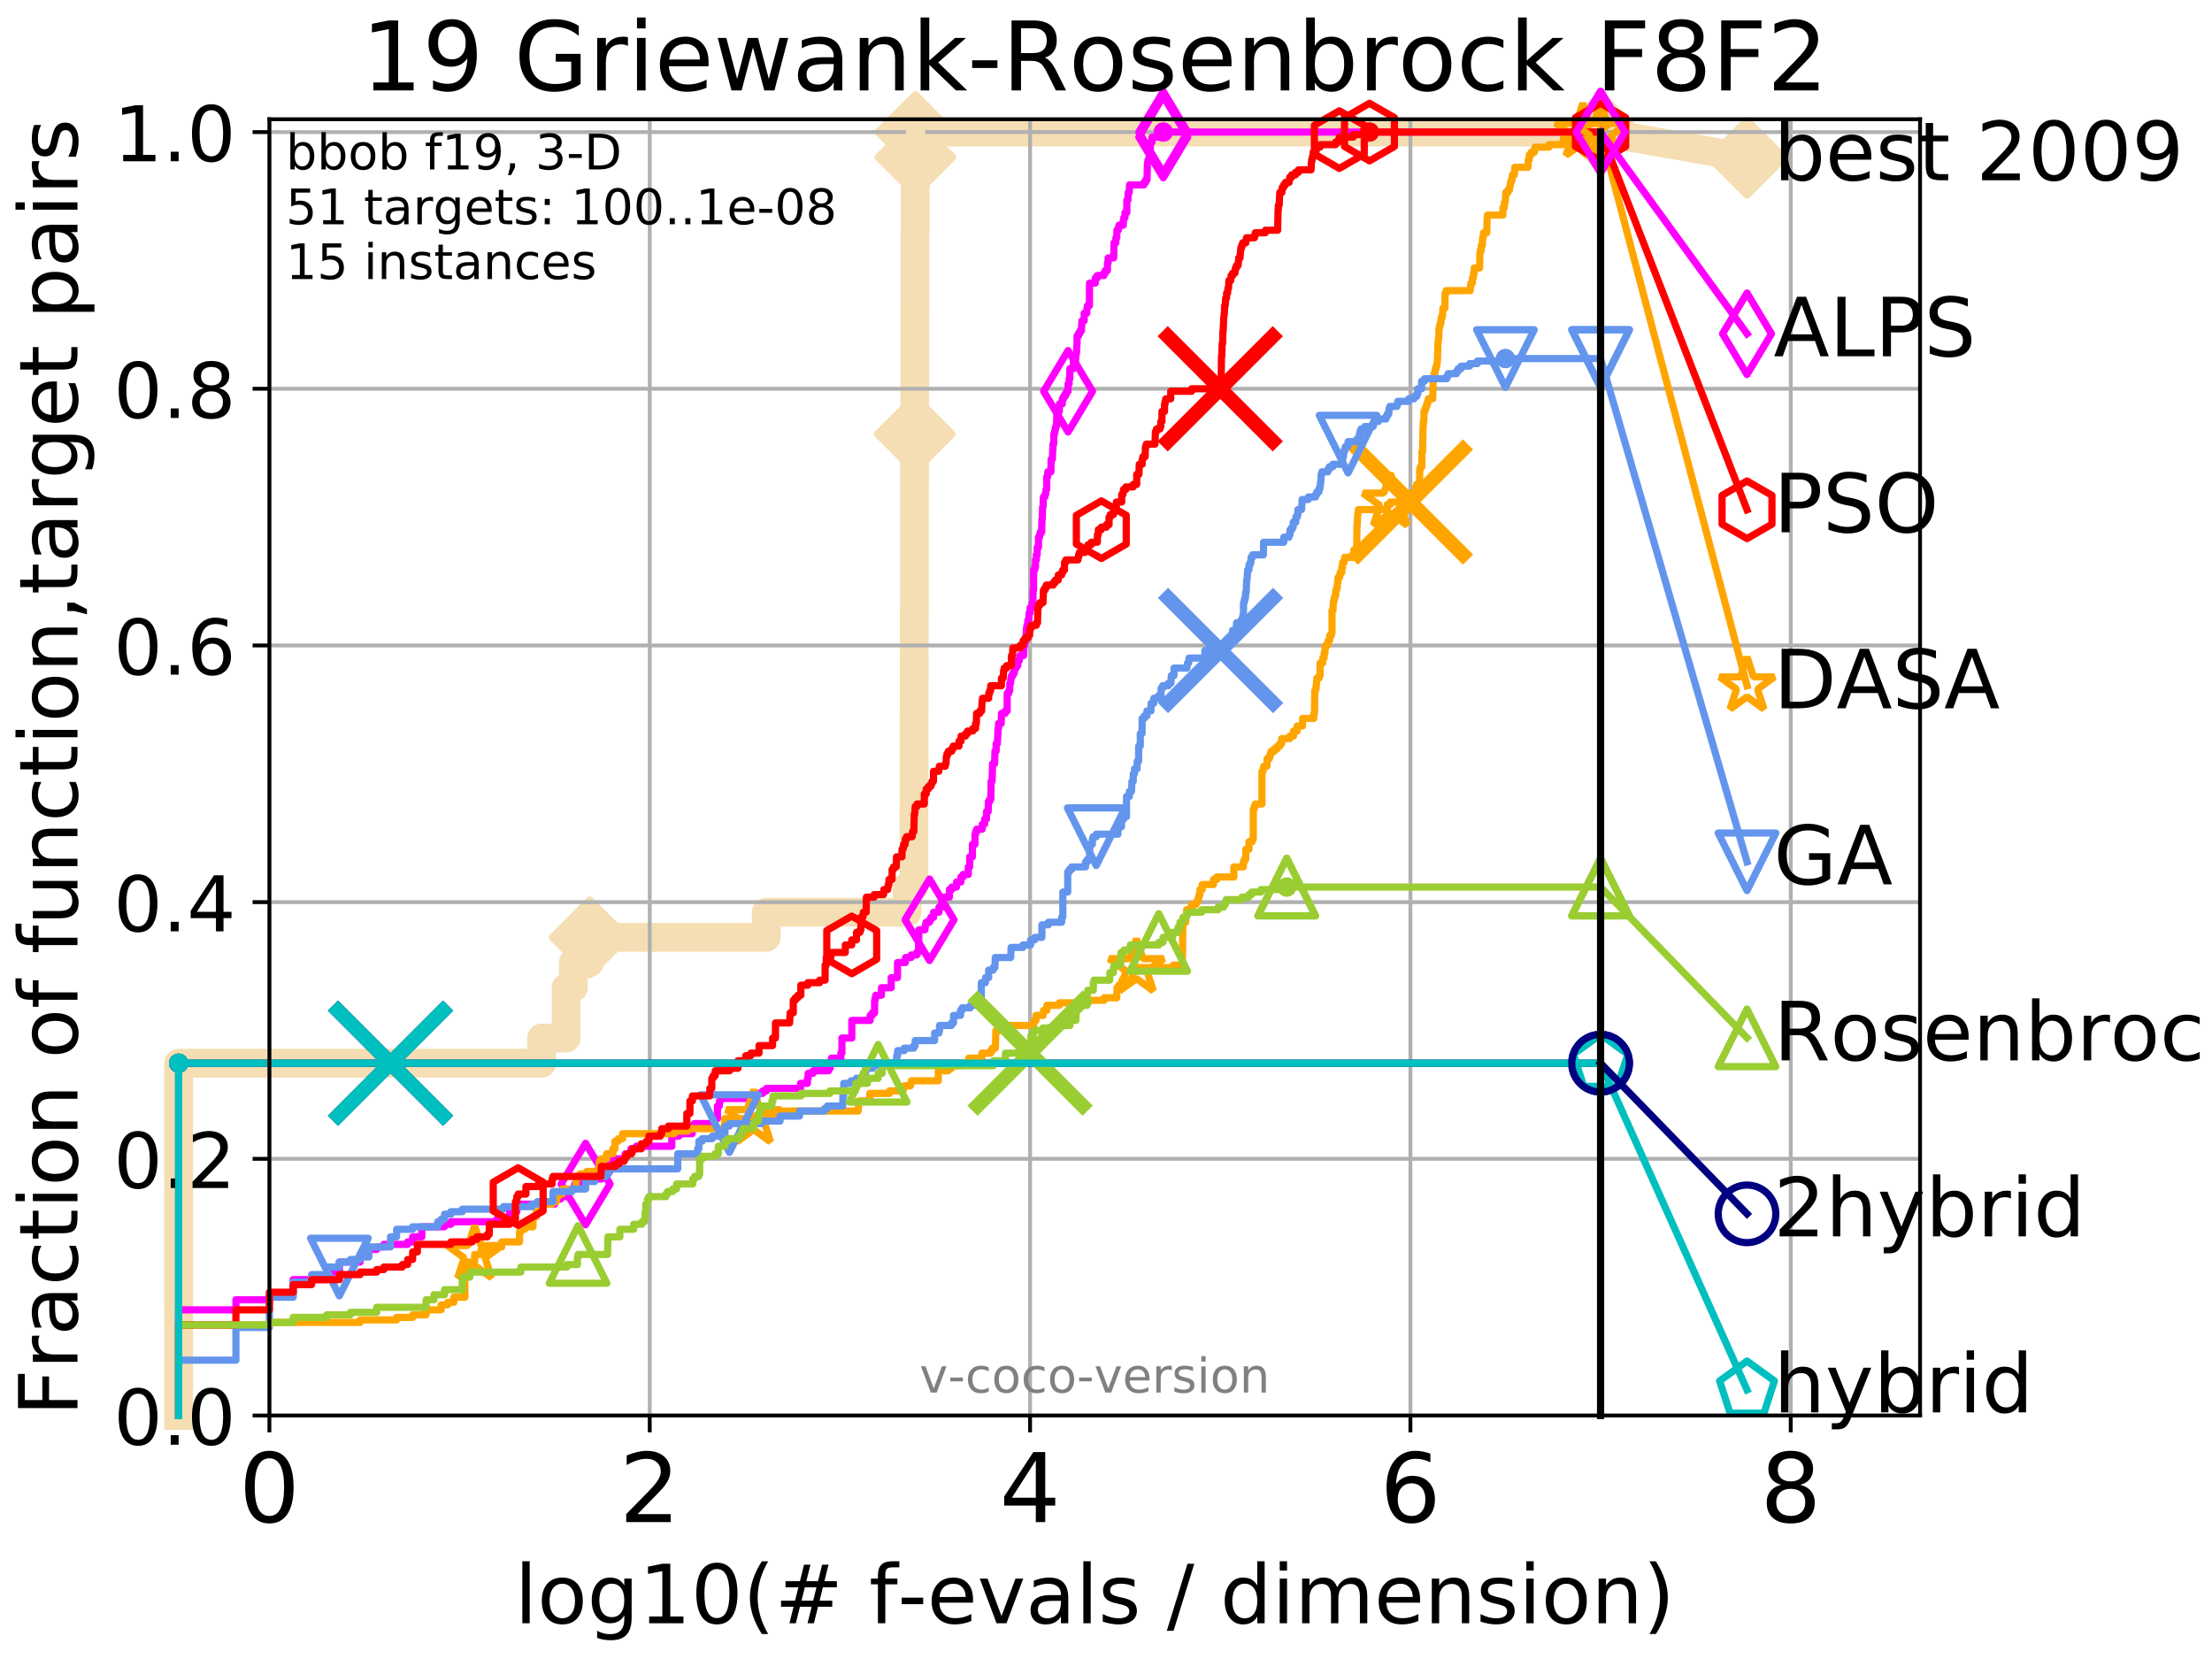 <?xml version="1.0" encoding="utf-8" standalone="no"?>
<!DOCTYPE svg PUBLIC "-//W3C//DTD SVG 1.1//EN"
  "http://www.w3.org/Graphics/SVG/1.1/DTD/svg11.dtd">
<!-- Created with matplotlib (http://matplotlib.org/) -->
<svg height="345.6pt" version="1.1" viewBox="0 0 460.8 345.6" width="460.8pt" xmlns="http://www.w3.org/2000/svg" xmlns:xlink="http://www.w3.org/1999/xlink">
 <defs>
  <style type="text/css">
*{stroke-linecap:butt;stroke-linejoin:round;}
  </style>
 </defs>
 <g id="figure_1">
  <g id="patch_1">
   <path d="M 0 345.6 
L 460.8 345.6 
L 460.8 0 
L 0 0 
z
" style="fill:#ffffff;"/>
  </g>
  <g id="axes_1">
   <g id="patch_2">
    <path d="M 56.12 294.88 
L 399.984 294.88 
L 399.984 24.84 
L 56.12 24.84 
z
" style="fill:#ffffff;"/>
   </g>
   <g id="line2d_1">
    <path d="M 37.219 294.88 
L 37.219 221.485 
L 112.824 221.485 
L 112.824 216.243 
L 117.933 216.243 
L 117.933 205.758 
L 119.443 205.758 
L 119.443 200.515 
L 122.843 200.515 
L 122.843 195.273 
L 159.627 195.273 
L 159.627 190.03 
L 188.955 190.03 
L 188.955 184.788 
L 190.375 184.788 
L 190.375 179.546 
L 190.386 179.546 
L 190.386 174.303 
L 190.391 174.303 
L 190.391 169.061 
L 190.41 169.061 
L 190.41 163.818 
L 190.424 163.818 
L 190.424 158.576 
L 190.435 158.576 
L 190.435 148.091 
L 190.44 148.091 
L 190.44 142.848 
L 190.452 142.848 
L 190.452 132.363 
L 190.456 132.363 
L 190.456 127.121 
L 190.48 127.121 
L 190.48 121.878 
L 190.491 121.878 
L 190.491 111.393 
L 190.498 111.393 
L 190.498 106.151 
L 190.503 106.151 
L 190.503 100.908 
L 190.515 100.908 
L 190.515 95.666 
L 190.533 95.666 
L 190.533 90.423 
L 190.556 90.423 
L 190.556 85.181 
L 190.561 85.181 
L 190.561 79.938 
L 190.568 79.938 
L 190.568 74.696 
L 190.58 74.696 
L 190.58 64.211 
L 190.596 64.211 
L 190.596 53.726 
L 190.607 53.726 
L 190.607 48.484 
L 190.649 48.484 
L 190.649 43.241 
L 190.656 43.241 
L 190.656 37.999 
L 190.665 37.999 
L 190.665 32.756 
L 190.69 32.756 
L 190.69 27.514 
L 333.43 27.514 
" style="fill:none;stroke:#f5deb3;stroke-linecap:square;stroke-width:6;"/>
   </g>
   <g id="line2d_2">
    <defs>
     <path d="M -0 7.778 
L 7.778 0 
L 0 -7.778 
L -7.778 -0 
z
" id="m1d0693d035" style="stroke:#f5deb3;stroke-linejoin:miter;stroke-width:1.5;"/>
    </defs>
    <g>
     <use style="fill:#f5deb3;stroke:#f5deb3;stroke-linejoin:miter;stroke-width:1.5;" x="122.843" xlink:href="#m1d0693d035" y="195.273"/>
     <use style="fill:#f5deb3;stroke:#f5deb3;stroke-linejoin:miter;stroke-width:1.5;" x="190.556" xlink:href="#m1d0693d035" y="90.423"/>
     <use style="fill:#f5deb3;stroke:#f5deb3;stroke-linejoin:miter;stroke-width:1.5;" x="190.69" xlink:href="#m1d0693d035" y="32.756"/>
     <use style="fill:#f5deb3;stroke:#f5deb3;stroke-linejoin:miter;stroke-width:1.5;" x="190.69" xlink:href="#m1d0693d035" y="27.514"/>
     <use style="fill:#f5deb3;stroke:#f5deb3;stroke-linejoin:miter;stroke-width:1.5;" x="333.43" xlink:href="#m1d0693d035" y="27.514"/>
    </g>
   </g>
   <g id="line2d_3">
    <path style="fill:none;stroke:#f5deb3;stroke-linecap:square;stroke-width:6;"/>
    <g/>
   </g>
   <g id="line2d_4">
    <path d="M 333.43 27.514 
L 363.934 32.861 
" style="fill:none;stroke:#f5deb3;stroke-linecap:square;stroke-width:6;"/>
    <g>
     <use style="fill:#f5deb3;stroke:#f5deb3;stroke-linejoin:miter;stroke-width:1.5;" x="333.43" xlink:href="#m1d0693d035" y="27.514"/>
     <use style="fill:#f5deb3;stroke:#f5deb3;stroke-linejoin:miter;stroke-width:1.5;" x="363.934" xlink:href="#m1d0693d035" y="32.861"/>
    </g>
   </g>
   <g id="matplotlib.axis_1">
    <g id="xtick_1">
     <g id="line2d_5">
      <path clip-path="url(#p6fb8a7bed6)" d="M 56.12 294.88 
L 56.12 24.84 
" style="fill:none;stroke:#b0b0b0;stroke-linecap:square;stroke-width:0.8;"/>
     </g>
     <g id="line2d_6">
      <defs>
       <path d="M 0 0 
L 0 3.5 
" id="mc2770cfbb8" style="stroke:#000000;stroke-width:0.8;"/>
      </defs>
      <g>
       <use style="stroke:#000000;stroke-width:0.8;" x="56.12" xlink:href="#mc2770cfbb8" y="294.88"/>
      </g>
     </g>
     <g id="text_1">
      <!-- 0 -->
      <defs>
       <path d="M 31.781 66.406 
Q 24.172 66.406 20.328 58.906 
Q 16.5 51.422 16.5 36.375 
Q 16.5 21.391 20.328 13.891 
Q 24.172 6.391 31.781 6.391 
Q 39.453 6.391 43.281 13.891 
Q 47.125 21.391 47.125 36.375 
Q 47.125 51.422 43.281 58.906 
Q 39.453 66.406 31.781 66.406 
z
M 31.781 74.219 
Q 44.047 74.219 50.516 64.516 
Q 56.984 54.828 56.984 36.375 
Q 56.984 17.969 50.516 8.266 
Q 44.047 -1.422 31.781 -1.422 
Q 19.531 -1.422 13.062 8.266 
Q 6.594 17.969 6.594 36.375 
Q 6.594 54.828 13.062 64.516 
Q 19.531 74.219 31.781 74.219 
z
" id="DejaVuSans-30"/>
      </defs>
      <g transform="translate(49.758 317.077)scale(0.2 -0.2)">
       <use xlink:href="#DejaVuSans-30"/>
      </g>
     </g>
    </g>
    <g id="xtick_2">
     <g id="line2d_7">
      <path clip-path="url(#p6fb8a7bed6)" d="M 135.351 294.88 
L 135.351 24.84 
" style="fill:none;stroke:#b0b0b0;stroke-linecap:square;stroke-width:0.8;"/>
     </g>
     <g id="line2d_8">
      <g>
       <use style="stroke:#000000;stroke-width:0.8;" x="135.351" xlink:href="#mc2770cfbb8" y="294.88"/>
      </g>
     </g>
     <g id="text_2">
      <!-- 2 -->
      <defs>
       <path d="M 19.188 8.297 
L 53.609 8.297 
L 53.609 0 
L 7.328 0 
L 7.328 8.297 
Q 12.938 14.109 22.625 23.891 
Q 32.328 33.688 34.812 36.531 
Q 39.547 41.844 41.422 45.531 
Q 43.312 49.219 43.312 52.781 
Q 43.312 58.594 39.234 62.25 
Q 35.156 65.922 28.609 65.922 
Q 23.969 65.922 18.812 64.312 
Q 13.672 62.703 7.812 59.422 
L 7.812 69.391 
Q 13.766 71.781 18.938 73 
Q 24.125 74.219 28.422 74.219 
Q 39.75 74.219 46.484 68.547 
Q 53.219 62.891 53.219 53.422 
Q 53.219 48.922 51.531 44.891 
Q 49.859 40.875 45.406 35.406 
Q 44.188 33.984 37.641 27.219 
Q 31.109 20.453 19.188 8.297 
z
" id="DejaVuSans-32"/>
      </defs>
      <g transform="translate(128.989 317.077)scale(0.2 -0.2)">
       <use xlink:href="#DejaVuSans-32"/>
      </g>
     </g>
    </g>
    <g id="xtick_3">
     <g id="line2d_9">
      <path clip-path="url(#p6fb8a7bed6)" d="M 214.583 294.88 
L 214.583 24.84 
" style="fill:none;stroke:#b0b0b0;stroke-linecap:square;stroke-width:0.8;"/>
     </g>
     <g id="line2d_10">
      <g>
       <use style="stroke:#000000;stroke-width:0.8;" x="214.583" xlink:href="#mc2770cfbb8" y="294.88"/>
      </g>
     </g>
     <g id="text_3">
      <!-- 4 -->
      <defs>
       <path d="M 37.797 64.312 
L 12.891 25.391 
L 37.797 25.391 
z
M 35.203 72.906 
L 47.609 72.906 
L 47.609 25.391 
L 58.016 25.391 
L 58.016 17.188 
L 47.609 17.188 
L 47.609 0 
L 37.797 0 
L 37.797 17.188 
L 4.891 17.188 
L 4.891 26.703 
z
" id="DejaVuSans-34"/>
      </defs>
      <g transform="translate(208.22 317.077)scale(0.2 -0.2)">
       <use xlink:href="#DejaVuSans-34"/>
      </g>
     </g>
    </g>
    <g id="xtick_4">
     <g id="line2d_11">
      <path clip-path="url(#p6fb8a7bed6)" d="M 293.814 294.88 
L 293.814 24.84 
" style="fill:none;stroke:#b0b0b0;stroke-linecap:square;stroke-width:0.8;"/>
     </g>
     <g id="line2d_12">
      <g>
       <use style="stroke:#000000;stroke-width:0.8;" x="293.814" xlink:href="#mc2770cfbb8" y="294.88"/>
      </g>
     </g>
     <g id="text_4">
      <!-- 6 -->
      <defs>
       <path d="M 33.016 40.375 
Q 26.375 40.375 22.484 35.828 
Q 18.609 31.297 18.609 23.391 
Q 18.609 15.531 22.484 10.953 
Q 26.375 6.391 33.016 6.391 
Q 39.656 6.391 43.531 10.953 
Q 47.406 15.531 47.406 23.391 
Q 47.406 31.297 43.531 35.828 
Q 39.656 40.375 33.016 40.375 
z
M 52.594 71.297 
L 52.594 62.312 
Q 48.875 64.062 45.094 64.984 
Q 41.312 65.922 37.594 65.922 
Q 27.828 65.922 22.672 59.328 
Q 17.531 52.734 16.797 39.406 
Q 19.672 43.656 24.016 45.922 
Q 28.375 48.188 33.594 48.188 
Q 44.578 48.188 50.953 41.516 
Q 57.328 34.859 57.328 23.391 
Q 57.328 12.156 50.688 5.359 
Q 44.047 -1.422 33.016 -1.422 
Q 20.359 -1.422 13.672 8.266 
Q 6.984 17.969 6.984 36.375 
Q 6.984 53.656 15.188 63.938 
Q 23.391 74.219 37.203 74.219 
Q 40.922 74.219 44.703 73.484 
Q 48.484 72.75 52.594 71.297 
z
" id="DejaVuSans-36"/>
      </defs>
      <g transform="translate(287.452 317.077)scale(0.2 -0.2)">
       <use xlink:href="#DejaVuSans-36"/>
      </g>
     </g>
    </g>
    <g id="xtick_5">
     <g id="line2d_13">
      <path clip-path="url(#p6fb8a7bed6)" d="M 373.045 294.88 
L 373.045 24.84 
" style="fill:none;stroke:#b0b0b0;stroke-linecap:square;stroke-width:0.8;"/>
     </g>
     <g id="line2d_14">
      <g>
       <use style="stroke:#000000;stroke-width:0.8;" x="373.045" xlink:href="#mc2770cfbb8" y="294.88"/>
      </g>
     </g>
     <g id="text_5">
      <!-- 8 -->
      <defs>
       <path d="M 31.781 34.625 
Q 24.75 34.625 20.719 30.859 
Q 16.703 27.094 16.703 20.516 
Q 16.703 13.922 20.719 10.156 
Q 24.75 6.391 31.781 6.391 
Q 38.812 6.391 42.859 10.172 
Q 46.922 13.969 46.922 20.516 
Q 46.922 27.094 42.891 30.859 
Q 38.875 34.625 31.781 34.625 
z
M 21.922 38.812 
Q 15.578 40.375 12.031 44.719 
Q 8.5 49.078 8.5 55.328 
Q 8.5 64.062 14.719 69.141 
Q 20.953 74.219 31.781 74.219 
Q 42.672 74.219 48.875 69.141 
Q 55.078 64.062 55.078 55.328 
Q 55.078 49.078 51.531 44.719 
Q 48 40.375 41.703 38.812 
Q 48.828 37.156 52.797 32.312 
Q 56.781 27.484 56.781 20.516 
Q 56.781 9.906 50.312 4.234 
Q 43.844 -1.422 31.781 -1.422 
Q 19.734 -1.422 13.25 4.234 
Q 6.781 9.906 6.781 20.516 
Q 6.781 27.484 10.781 32.312 
Q 14.797 37.156 21.922 38.812 
z
M 18.312 54.391 
Q 18.312 48.734 21.844 45.562 
Q 25.391 42.391 31.781 42.391 
Q 38.141 42.391 41.719 45.562 
Q 45.312 48.734 45.312 54.391 
Q 45.312 60.062 41.719 63.234 
Q 38.141 66.406 31.781 66.406 
Q 25.391 66.406 21.844 63.234 
Q 18.312 60.062 18.312 54.391 
z
" id="DejaVuSans-38"/>
      </defs>
      <g transform="translate(366.683 317.077)scale(0.2 -0.2)">
       <use xlink:href="#DejaVuSans-38"/>
      </g>
     </g>
    </g>
    <g id="text_6">
     <!-- log10(# f-evals / dimension) -->
     <defs>
      <path d="M 9.422 75.984 
L 18.406 75.984 
L 18.406 0 
L 9.422 0 
z
" id="DejaVuSans-6c"/>
      <path d="M 30.609 48.391 
Q 23.391 48.391 19.188 42.75 
Q 14.984 37.109 14.984 27.297 
Q 14.984 17.484 19.156 11.844 
Q 23.344 6.203 30.609 6.203 
Q 37.797 6.203 41.984 11.859 
Q 46.188 17.531 46.188 27.297 
Q 46.188 37.016 41.984 42.703 
Q 37.797 48.391 30.609 48.391 
z
M 30.609 56 
Q 42.328 56 49.016 48.375 
Q 55.719 40.766 55.719 27.297 
Q 55.719 13.875 49.016 6.219 
Q 42.328 -1.422 30.609 -1.422 
Q 18.844 -1.422 12.172 6.219 
Q 5.516 13.875 5.516 27.297 
Q 5.516 40.766 12.172 48.375 
Q 18.844 56 30.609 56 
z
" id="DejaVuSans-6f"/>
      <path d="M 45.406 27.984 
Q 45.406 37.75 41.375 43.109 
Q 37.359 48.484 30.078 48.484 
Q 22.859 48.484 18.828 43.109 
Q 14.797 37.75 14.797 27.984 
Q 14.797 18.266 18.828 12.891 
Q 22.859 7.516 30.078 7.516 
Q 37.359 7.516 41.375 12.891 
Q 45.406 18.266 45.406 27.984 
z
M 54.391 6.781 
Q 54.391 -7.172 48.188 -13.984 
Q 42 -20.797 29.203 -20.797 
Q 24.469 -20.797 20.266 -20.094 
Q 16.062 -19.391 12.109 -17.922 
L 12.109 -9.188 
Q 16.062 -11.328 19.922 -12.344 
Q 23.781 -13.375 27.781 -13.375 
Q 36.625 -13.375 41.016 -8.766 
Q 45.406 -4.156 45.406 5.172 
L 45.406 9.625 
Q 42.625 4.781 38.281 2.391 
Q 33.938 0 27.875 0 
Q 17.828 0 11.672 7.656 
Q 5.516 15.328 5.516 27.984 
Q 5.516 40.672 11.672 48.328 
Q 17.828 56 27.875 56 
Q 33.938 56 38.281 53.609 
Q 42.625 51.219 45.406 46.391 
L 45.406 54.688 
L 54.391 54.688 
z
" id="DejaVuSans-67"/>
      <path d="M 12.406 8.297 
L 28.516 8.297 
L 28.516 63.922 
L 10.984 60.406 
L 10.984 69.391 
L 28.422 72.906 
L 38.281 72.906 
L 38.281 8.297 
L 54.391 8.297 
L 54.391 0 
L 12.406 0 
z
" id="DejaVuSans-31"/>
      <path d="M 31 75.875 
Q 24.469 64.656 21.281 53.656 
Q 18.109 42.672 18.109 31.391 
Q 18.109 20.125 21.312 9.062 
Q 24.516 -2 31 -13.188 
L 23.188 -13.188 
Q 15.875 -1.703 12.234 9.375 
Q 8.594 20.453 8.594 31.391 
Q 8.594 42.281 12.203 53.312 
Q 15.828 64.359 23.188 75.875 
z
" id="DejaVuSans-28"/>
      <path d="M 51.125 44 
L 36.922 44 
L 32.812 27.688 
L 47.125 27.688 
z
M 43.797 71.781 
L 38.719 51.516 
L 52.984 51.516 
L 58.109 71.781 
L 65.922 71.781 
L 60.891 51.516 
L 76.125 51.516 
L 76.125 44 
L 58.984 44 
L 54.984 27.688 
L 70.516 27.688 
L 70.516 20.219 
L 53.078 20.219 
L 48 0 
L 40.188 0 
L 45.219 20.219 
L 30.906 20.219 
L 25.875 0 
L 18.016 0 
L 23.094 20.219 
L 7.719 20.219 
L 7.719 27.688 
L 24.906 27.688 
L 29 44 
L 13.281 44 
L 13.281 51.516 
L 30.906 51.516 
L 35.891 71.781 
z
" id="DejaVuSans-23"/>
      <path id="DejaVuSans-20"/>
      <path d="M 37.109 75.984 
L 37.109 68.5 
L 28.516 68.5 
Q 23.688 68.5 21.797 66.547 
Q 19.922 64.594 19.922 59.516 
L 19.922 54.688 
L 34.719 54.688 
L 34.719 47.703 
L 19.922 47.703 
L 19.922 0 
L 10.891 0 
L 10.891 47.703 
L 2.297 47.703 
L 2.297 54.688 
L 10.891 54.688 
L 10.891 58.5 
Q 10.891 67.625 15.141 71.797 
Q 19.391 75.984 28.609 75.984 
z
" id="DejaVuSans-66"/>
      <path d="M 4.891 31.391 
L 31.203 31.391 
L 31.203 23.391 
L 4.891 23.391 
z
" id="DejaVuSans-2d"/>
      <path d="M 56.203 29.594 
L 56.203 25.203 
L 14.891 25.203 
Q 15.484 15.922 20.484 11.062 
Q 25.484 6.203 34.422 6.203 
Q 39.594 6.203 44.453 7.469 
Q 49.312 8.734 54.109 11.281 
L 54.109 2.781 
Q 49.266 0.734 44.188 -0.344 
Q 39.109 -1.422 33.891 -1.422 
Q 20.797 -1.422 13.156 6.188 
Q 5.516 13.812 5.516 26.812 
Q 5.516 40.234 12.766 48.109 
Q 20.016 56 32.328 56 
Q 43.359 56 49.781 48.891 
Q 56.203 41.797 56.203 29.594 
z
M 47.219 32.234 
Q 47.125 39.594 43.094 43.984 
Q 39.062 48.391 32.422 48.391 
Q 24.906 48.391 20.391 44.141 
Q 15.875 39.891 15.188 32.172 
z
" id="DejaVuSans-65"/>
      <path d="M 2.984 54.688 
L 12.5 54.688 
L 29.594 8.797 
L 46.688 54.688 
L 56.203 54.688 
L 35.688 0 
L 23.484 0 
z
" id="DejaVuSans-76"/>
      <path d="M 34.281 27.484 
Q 23.391 27.484 19.188 25 
Q 14.984 22.516 14.984 16.5 
Q 14.984 11.719 18.141 8.906 
Q 21.297 6.109 26.703 6.109 
Q 34.188 6.109 38.703 11.406 
Q 43.219 16.703 43.219 25.484 
L 43.219 27.484 
z
M 52.203 31.203 
L 52.203 0 
L 43.219 0 
L 43.219 8.297 
Q 40.141 3.328 35.547 0.953 
Q 30.953 -1.422 24.312 -1.422 
Q 15.922 -1.422 10.953 3.297 
Q 6 8.016 6 15.922 
Q 6 25.141 12.172 29.828 
Q 18.359 34.516 30.609 34.516 
L 43.219 34.516 
L 43.219 35.406 
Q 43.219 41.609 39.141 45 
Q 35.062 48.391 27.688 48.391 
Q 23 48.391 18.547 47.266 
Q 14.109 46.141 10.016 43.891 
L 10.016 52.203 
Q 14.938 54.109 19.578 55.047 
Q 24.219 56 28.609 56 
Q 40.484 56 46.344 49.844 
Q 52.203 43.703 52.203 31.203 
z
" id="DejaVuSans-61"/>
      <path d="M 44.281 53.078 
L 44.281 44.578 
Q 40.484 46.531 36.375 47.5 
Q 32.281 48.484 27.875 48.484 
Q 21.188 48.484 17.844 46.438 
Q 14.5 44.391 14.5 40.281 
Q 14.5 37.156 16.891 35.375 
Q 19.281 33.594 26.516 31.984 
L 29.594 31.297 
Q 39.156 29.25 43.188 25.516 
Q 47.219 21.781 47.219 15.094 
Q 47.219 7.469 41.188 3.016 
Q 35.156 -1.422 24.609 -1.422 
Q 20.219 -1.422 15.453 -0.562 
Q 10.688 0.297 5.422 2 
L 5.422 11.281 
Q 10.406 8.688 15.234 7.391 
Q 20.062 6.109 24.812 6.109 
Q 31.156 6.109 34.562 8.281 
Q 37.984 10.453 37.984 14.406 
Q 37.984 18.062 35.516 20.016 
Q 33.062 21.969 24.703 23.781 
L 21.578 24.516 
Q 13.234 26.266 9.516 29.906 
Q 5.812 33.547 5.812 39.891 
Q 5.812 47.609 11.281 51.797 
Q 16.75 56 26.812 56 
Q 31.781 56 36.172 55.266 
Q 40.578 54.547 44.281 53.078 
z
" id="DejaVuSans-73"/>
      <path d="M 25.391 72.906 
L 33.688 72.906 
L 8.297 -9.281 
L 0 -9.281 
z
" id="DejaVuSans-2f"/>
      <path d="M 45.406 46.391 
L 45.406 75.984 
L 54.391 75.984 
L 54.391 0 
L 45.406 0 
L 45.406 8.203 
Q 42.578 3.328 38.25 0.953 
Q 33.938 -1.422 27.875 -1.422 
Q 17.969 -1.422 11.734 6.484 
Q 5.516 14.406 5.516 27.297 
Q 5.516 40.188 11.734 48.094 
Q 17.969 56 27.875 56 
Q 33.938 56 38.25 53.625 
Q 42.578 51.266 45.406 46.391 
z
M 14.797 27.297 
Q 14.797 17.391 18.875 11.75 
Q 22.953 6.109 30.078 6.109 
Q 37.203 6.109 41.297 11.75 
Q 45.406 17.391 45.406 27.297 
Q 45.406 37.203 41.297 42.844 
Q 37.203 48.484 30.078 48.484 
Q 22.953 48.484 18.875 42.844 
Q 14.797 37.203 14.797 27.297 
z
" id="DejaVuSans-64"/>
      <path d="M 9.422 54.688 
L 18.406 54.688 
L 18.406 0 
L 9.422 0 
z
M 9.422 75.984 
L 18.406 75.984 
L 18.406 64.594 
L 9.422 64.594 
z
" id="DejaVuSans-69"/>
      <path d="M 52 44.188 
Q 55.375 50.25 60.062 53.125 
Q 64.75 56 71.094 56 
Q 79.641 56 84.281 50.016 
Q 88.922 44.047 88.922 33.016 
L 88.922 0 
L 79.891 0 
L 79.891 32.719 
Q 79.891 40.578 77.094 44.375 
Q 74.312 48.188 68.609 48.188 
Q 61.625 48.188 57.562 43.547 
Q 53.516 38.922 53.516 30.906 
L 53.516 0 
L 44.484 0 
L 44.484 32.719 
Q 44.484 40.625 41.703 44.406 
Q 38.922 48.188 33.109 48.188 
Q 26.219 48.188 22.156 43.531 
Q 18.109 38.875 18.109 30.906 
L 18.109 0 
L 9.078 0 
L 9.078 54.688 
L 18.109 54.688 
L 18.109 46.188 
Q 21.188 51.219 25.484 53.609 
Q 29.781 56 35.688 56 
Q 41.656 56 45.828 52.969 
Q 50 49.953 52 44.188 
z
" id="DejaVuSans-6d"/>
      <path d="M 54.891 33.016 
L 54.891 0 
L 45.906 0 
L 45.906 32.719 
Q 45.906 40.484 42.875 44.328 
Q 39.844 48.188 33.797 48.188 
Q 26.516 48.188 22.312 43.547 
Q 18.109 38.922 18.109 30.906 
L 18.109 0 
L 9.078 0 
L 9.078 54.688 
L 18.109 54.688 
L 18.109 46.188 
Q 21.344 51.125 25.703 53.562 
Q 30.078 56 35.797 56 
Q 45.219 56 50.047 50.172 
Q 54.891 44.344 54.891 33.016 
z
" id="DejaVuSans-6e"/>
      <path d="M 8.016 75.875 
L 15.828 75.875 
Q 23.141 64.359 26.781 53.312 
Q 30.422 42.281 30.422 31.391 
Q 30.422 20.453 26.781 9.375 
Q 23.141 -1.703 15.828 -13.188 
L 8.016 -13.188 
Q 14.5 -2 17.703 9.062 
Q 20.906 20.125 20.906 31.391 
Q 20.906 42.672 17.703 53.656 
Q 14.5 64.656 8.016 75.875 
z
" id="DejaVuSans-29"/>
     </defs>
     <g transform="translate(107.211 338.154)scale(0.17 -0.17)">
      <use xlink:href="#DejaVuSans-6c"/>
      <use x="27.783" xlink:href="#DejaVuSans-6f"/>
      <use x="88.965" xlink:href="#DejaVuSans-67"/>
      <use x="152.441" xlink:href="#DejaVuSans-31"/>
      <use x="216.064" xlink:href="#DejaVuSans-30"/>
      <use x="279.688" xlink:href="#DejaVuSans-28"/>
      <use x="318.701" xlink:href="#DejaVuSans-23"/>
      <use x="402.49" xlink:href="#DejaVuSans-20"/>
      <use x="434.277" xlink:href="#DejaVuSans-66"/>
      <use x="469.404" xlink:href="#DejaVuSans-2d"/>
      <use x="505.488" xlink:href="#DejaVuSans-65"/>
      <use x="567.012" xlink:href="#DejaVuSans-76"/>
      <use x="626.191" xlink:href="#DejaVuSans-61"/>
      <use x="687.471" xlink:href="#DejaVuSans-6c"/>
      <use x="715.254" xlink:href="#DejaVuSans-73"/>
      <use x="767.354" xlink:href="#DejaVuSans-20"/>
      <use x="799.141" xlink:href="#DejaVuSans-2f"/>
      <use x="832.832" xlink:href="#DejaVuSans-20"/>
      <use x="864.619" xlink:href="#DejaVuSans-64"/>
      <use x="928.096" xlink:href="#DejaVuSans-69"/>
      <use x="955.879" xlink:href="#DejaVuSans-6d"/>
      <use x="1053.291" xlink:href="#DejaVuSans-65"/>
      <use x="1114.814" xlink:href="#DejaVuSans-6e"/>
      <use x="1178.193" xlink:href="#DejaVuSans-73"/>
      <use x="1230.293" xlink:href="#DejaVuSans-69"/>
      <use x="1258.076" xlink:href="#DejaVuSans-6f"/>
      <use x="1319.258" xlink:href="#DejaVuSans-6e"/>
      <use x="1382.637" xlink:href="#DejaVuSans-29"/>
     </g>
    </g>
   </g>
   <g id="matplotlib.axis_2">
    <g id="ytick_1">
     <g id="line2d_15">
      <path clip-path="url(#p6fb8a7bed6)" d="M 56.12 294.88 
L 399.984 294.88 
" style="fill:none;stroke:#b0b0b0;stroke-linecap:square;stroke-width:0.8;"/>
     </g>
     <g id="line2d_16">
      <defs>
       <path d="M 0 0 
L -3.5 0 
" id="md9d5b3fa0e" style="stroke:#000000;stroke-width:0.8;"/>
      </defs>
      <g>
       <use style="stroke:#000000;stroke-width:0.8;" x="56.12" xlink:href="#md9d5b3fa0e" y="294.88"/>
      </g>
     </g>
     <g id="text_7">
      <!-- 0.0 -->
      <defs>
       <path d="M 10.688 12.406 
L 21 12.406 
L 21 0 
L 10.688 0 
z
" id="DejaVuSans-2e"/>
      </defs>
      <g transform="translate(23.675 300.959)scale(0.16 -0.16)">
       <use xlink:href="#DejaVuSans-30"/>
       <use x="63.623" xlink:href="#DejaVuSans-2e"/>
       <use x="95.41" xlink:href="#DejaVuSans-30"/>
      </g>
     </g>
    </g>
    <g id="ytick_2">
     <g id="line2d_17">
      <path clip-path="url(#p6fb8a7bed6)" d="M 56.12 241.407 
L 399.984 241.407 
" style="fill:none;stroke:#b0b0b0;stroke-linecap:square;stroke-width:0.8;"/>
     </g>
     <g id="line2d_18">
      <g>
       <use style="stroke:#000000;stroke-width:0.8;" x="56.12" xlink:href="#md9d5b3fa0e" y="241.407"/>
      </g>
     </g>
     <g id="text_8">
      <!-- 0.2 -->
      <g transform="translate(23.675 247.485)scale(0.16 -0.16)">
       <use xlink:href="#DejaVuSans-30"/>
       <use x="63.623" xlink:href="#DejaVuSans-2e"/>
       <use x="95.41" xlink:href="#DejaVuSans-32"/>
      </g>
     </g>
    </g>
    <g id="ytick_3">
     <g id="line2d_19">
      <path clip-path="url(#p6fb8a7bed6)" d="M 56.12 187.933 
L 399.984 187.933 
" style="fill:none;stroke:#b0b0b0;stroke-linecap:square;stroke-width:0.8;"/>
     </g>
     <g id="line2d_20">
      <g>
       <use style="stroke:#000000;stroke-width:0.8;" x="56.12" xlink:href="#md9d5b3fa0e" y="187.933"/>
      </g>
     </g>
     <g id="text_9">
      <!-- 0.4 -->
      <g transform="translate(23.675 194.012)scale(0.16 -0.16)">
       <use xlink:href="#DejaVuSans-30"/>
       <use x="63.623" xlink:href="#DejaVuSans-2e"/>
       <use x="95.41" xlink:href="#DejaVuSans-34"/>
      </g>
     </g>
    </g>
    <g id="ytick_4">
     <g id="line2d_21">
      <path clip-path="url(#p6fb8a7bed6)" d="M 56.12 134.46 
L 399.984 134.46 
" style="fill:none;stroke:#b0b0b0;stroke-linecap:square;stroke-width:0.8;"/>
     </g>
     <g id="line2d_22">
      <g>
       <use style="stroke:#000000;stroke-width:0.8;" x="56.12" xlink:href="#md9d5b3fa0e" y="134.46"/>
      </g>
     </g>
     <g id="text_10">
      <!-- 0.6 -->
      <g transform="translate(23.675 140.539)scale(0.16 -0.16)">
       <use xlink:href="#DejaVuSans-30"/>
       <use x="63.623" xlink:href="#DejaVuSans-2e"/>
       <use x="95.41" xlink:href="#DejaVuSans-36"/>
      </g>
     </g>
    </g>
    <g id="ytick_5">
     <g id="line2d_23">
      <path clip-path="url(#p6fb8a7bed6)" d="M 56.12 80.987 
L 399.984 80.987 
" style="fill:none;stroke:#b0b0b0;stroke-linecap:square;stroke-width:0.8;"/>
     </g>
     <g id="line2d_24">
      <g>
       <use style="stroke:#000000;stroke-width:0.8;" x="56.12" xlink:href="#md9d5b3fa0e" y="80.987"/>
      </g>
     </g>
     <g id="text_11">
      <!-- 0.8 -->
      <g transform="translate(23.675 87.066)scale(0.16 -0.16)">
       <use xlink:href="#DejaVuSans-30"/>
       <use x="63.623" xlink:href="#DejaVuSans-2e"/>
       <use x="95.41" xlink:href="#DejaVuSans-38"/>
      </g>
     </g>
    </g>
    <g id="ytick_6">
     <g id="line2d_25">
      <path clip-path="url(#p6fb8a7bed6)" d="M 56.12 27.514 
L 399.984 27.514 
" style="fill:none;stroke:#b0b0b0;stroke-linecap:square;stroke-width:0.8;"/>
     </g>
     <g id="line2d_26">
      <g>
       <use style="stroke:#000000;stroke-width:0.8;" x="56.12" xlink:href="#md9d5b3fa0e" y="27.514"/>
      </g>
     </g>
     <g id="text_12">
      <!-- 1.0 -->
      <g transform="translate(23.675 33.592)scale(0.16 -0.16)">
       <use xlink:href="#DejaVuSans-31"/>
       <use x="63.623" xlink:href="#DejaVuSans-2e"/>
       <use x="95.41" xlink:href="#DejaVuSans-30"/>
      </g>
     </g>
    </g>
    <g id="text_13">
     <!-- Fraction of function,target pairs -->
     <defs>
      <path d="M 9.812 72.906 
L 51.703 72.906 
L 51.703 64.594 
L 19.672 64.594 
L 19.672 43.109 
L 48.578 43.109 
L 48.578 34.812 
L 19.672 34.812 
L 19.672 0 
L 9.812 0 
z
" id="DejaVuSans-46"/>
      <path d="M 41.109 46.297 
Q 39.594 47.172 37.812 47.578 
Q 36.031 48 33.891 48 
Q 26.266 48 22.188 43.047 
Q 18.109 38.094 18.109 28.812 
L 18.109 0 
L 9.078 0 
L 9.078 54.688 
L 18.109 54.688 
L 18.109 46.188 
Q 20.953 51.172 25.484 53.578 
Q 30.031 56 36.531 56 
Q 37.453 56 38.578 55.875 
Q 39.703 55.766 41.062 55.516 
z
" id="DejaVuSans-72"/>
      <path d="M 48.781 52.594 
L 48.781 44.188 
Q 44.969 46.297 41.141 47.344 
Q 37.312 48.391 33.406 48.391 
Q 24.656 48.391 19.812 42.844 
Q 14.984 37.312 14.984 27.297 
Q 14.984 17.281 19.812 11.734 
Q 24.656 6.203 33.406 6.203 
Q 37.312 6.203 41.141 7.25 
Q 44.969 8.297 48.781 10.406 
L 48.781 2.094 
Q 45.016 0.344 40.984 -0.531 
Q 36.969 -1.422 32.422 -1.422 
Q 20.062 -1.422 12.781 6.344 
Q 5.516 14.109 5.516 27.297 
Q 5.516 40.672 12.859 48.328 
Q 20.219 56 33.016 56 
Q 37.156 56 41.109 55.141 
Q 45.062 54.297 48.781 52.594 
z
" id="DejaVuSans-63"/>
      <path d="M 18.312 70.219 
L 18.312 54.688 
L 36.812 54.688 
L 36.812 47.703 
L 18.312 47.703 
L 18.312 18.016 
Q 18.312 11.328 20.141 9.422 
Q 21.969 7.516 27.594 7.516 
L 36.812 7.516 
L 36.812 0 
L 27.594 0 
Q 17.188 0 13.234 3.875 
Q 9.281 7.766 9.281 18.016 
L 9.281 47.703 
L 2.688 47.703 
L 2.688 54.688 
L 9.281 54.688 
L 9.281 70.219 
z
" id="DejaVuSans-74"/>
      <path d="M 8.5 21.578 
L 8.5 54.688 
L 17.484 54.688 
L 17.484 21.922 
Q 17.484 14.156 20.5 10.266 
Q 23.531 6.391 29.594 6.391 
Q 36.859 6.391 41.078 11.031 
Q 45.312 15.672 45.312 23.688 
L 45.312 54.688 
L 54.297 54.688 
L 54.297 0 
L 45.312 0 
L 45.312 8.406 
Q 42.047 3.422 37.719 1 
Q 33.406 -1.422 27.688 -1.422 
Q 18.266 -1.422 13.375 4.438 
Q 8.5 10.297 8.5 21.578 
z
M 31.109 56 
z
" id="DejaVuSans-75"/>
      <path d="M 11.719 12.406 
L 22.016 12.406 
L 22.016 4 
L 14.016 -11.625 
L 7.719 -11.625 
L 11.719 4 
z
" id="DejaVuSans-2c"/>
      <path d="M 18.109 8.203 
L 18.109 -20.797 
L 9.078 -20.797 
L 9.078 54.688 
L 18.109 54.688 
L 18.109 46.391 
Q 20.953 51.266 25.266 53.625 
Q 29.594 56 35.594 56 
Q 45.562 56 51.781 48.094 
Q 58.016 40.188 58.016 27.297 
Q 58.016 14.406 51.781 6.484 
Q 45.562 -1.422 35.594 -1.422 
Q 29.594 -1.422 25.266 0.953 
Q 20.953 3.328 18.109 8.203 
z
M 48.688 27.297 
Q 48.688 37.203 44.609 42.844 
Q 40.531 48.484 33.406 48.484 
Q 26.266 48.484 22.188 42.844 
Q 18.109 37.203 18.109 27.297 
Q 18.109 17.391 22.188 11.75 
Q 26.266 6.109 33.406 6.109 
Q 40.531 6.109 44.609 11.75 
Q 48.688 17.391 48.688 27.297 
z
" id="DejaVuSans-70"/>
     </defs>
     <g transform="translate(16.14 294.999)rotate(-90)scale(0.17 -0.17)">
      <use xlink:href="#DejaVuSans-46"/>
      <use x="57.41" xlink:href="#DejaVuSans-72"/>
      <use x="98.523" xlink:href="#DejaVuSans-61"/>
      <use x="159.803" xlink:href="#DejaVuSans-63"/>
      <use x="214.783" xlink:href="#DejaVuSans-74"/>
      <use x="253.992" xlink:href="#DejaVuSans-69"/>
      <use x="281.775" xlink:href="#DejaVuSans-6f"/>
      <use x="342.957" xlink:href="#DejaVuSans-6e"/>
      <use x="406.336" xlink:href="#DejaVuSans-20"/>
      <use x="438.123" xlink:href="#DejaVuSans-6f"/>
      <use x="499.305" xlink:href="#DejaVuSans-66"/>
      <use x="534.51" xlink:href="#DejaVuSans-20"/>
      <use x="566.297" xlink:href="#DejaVuSans-66"/>
      <use x="601.502" xlink:href="#DejaVuSans-75"/>
      <use x="664.881" xlink:href="#DejaVuSans-6e"/>
      <use x="728.26" xlink:href="#DejaVuSans-63"/>
      <use x="783.24" xlink:href="#DejaVuSans-74"/>
      <use x="822.449" xlink:href="#DejaVuSans-69"/>
      <use x="850.232" xlink:href="#DejaVuSans-6f"/>
      <use x="911.414" xlink:href="#DejaVuSans-6e"/>
      <use x="974.793" xlink:href="#DejaVuSans-2c"/>
      <use x="1006.58" xlink:href="#DejaVuSans-74"/>
      <use x="1045.789" xlink:href="#DejaVuSans-61"/>
      <use x="1107.068" xlink:href="#DejaVuSans-72"/>
      <use x="1148.166" xlink:href="#DejaVuSans-67"/>
      <use x="1211.643" xlink:href="#DejaVuSans-65"/>
      <use x="1273.166" xlink:href="#DejaVuSans-74"/>
      <use x="1312.375" xlink:href="#DejaVuSans-20"/>
      <use x="1344.162" xlink:href="#DejaVuSans-70"/>
      <use x="1407.639" xlink:href="#DejaVuSans-61"/>
      <use x="1468.918" xlink:href="#DejaVuSans-69"/>
      <use x="1496.701" xlink:href="#DejaVuSans-72"/>
      <use x="1537.814" xlink:href="#DejaVuSans-73"/>
     </g>
    </g>
   </g>
   <g id="line2d_27">
    <defs>
     <path d="M 0 1.5 
C 0.398 1.5 0.779 1.342 1.061 1.061 
C 1.342 0.779 1.5 0.398 1.5 0 
C 1.5 -0.398 1.342 -0.779 1.061 -1.061 
C 0.779 -1.342 0.398 -1.5 0 -1.5 
C -0.398 -1.5 -0.779 -1.342 -1.061 -1.061 
C -1.342 -0.779 -1.5 -0.398 -1.5 0 
C -1.5 0.398 -1.342 0.779 -1.061 1.061 
C -0.779 1.342 -0.398 1.5 0 1.5 
z
" id="m14e9fb4620" style="stroke:#f5deb3;"/>
    </defs>
    <g>
     <use style="fill:#f5deb3;stroke:#f5deb3;" x="190.69" xlink:href="#m14e9fb4620" y="27.514"/>
     <use style="fill:#f5deb3;stroke:#f5deb3;" x="190.69" xlink:href="#m14e9fb4620" y="27.514"/>
    </g>
   </g>
   <g id="line2d_28">
    <defs>
     <path d="M 0 1.5 
C 0.398 1.5 0.779 1.342 1.061 1.061 
C 1.342 0.779 1.5 0.398 1.5 0 
C 1.5 -0.398 1.342 -0.779 1.061 -1.061 
C 0.779 -1.342 0.398 -1.5 0 -1.5 
C -0.398 -1.5 -0.779 -1.342 -1.061 -1.061 
C -1.342 -0.779 -1.5 -0.398 -1.5 0 
C -1.5 0.398 -1.342 0.779 -1.061 1.061 
C -0.779 1.342 -0.398 1.5 0 1.5 
z
" id="m835b08b36d" style="stroke:#000080;"/>
    </defs>
    <g>
     <use style="fill:#000080;stroke:#000080;" x="37.219" xlink:href="#m835b08b36d" y="221.485"/>
     <use style="fill:#000080;stroke:#000080;" x="37.219" xlink:href="#m835b08b36d" y="221.485"/>
    </g>
   </g>
   <g id="line2d_29">
    <path d="M 37.219 294.88 
L 37.219 221.485 
L 333.43 221.485 
" style="fill:none;stroke:#000080;stroke-linecap:square;stroke-width:1.5;"/>
   </g>
   <g id="line2d_30">
    <defs>
     <path d="M 0 6 
C 1.591 6 3.117 5.368 4.243 4.243 
C 5.368 3.117 6 1.591 6 0 
C 6 -1.591 5.368 -3.117 4.243 -4.243 
C 3.117 -5.368 1.591 -6 0 -6 
C -1.591 -6 -3.117 -5.368 -4.243 -4.243 
C -5.368 -3.117 -6 -1.591 -6 0 
C -6 1.591 -5.368 3.117 -4.243 4.243 
C -3.117 5.368 -1.591 6 0 6 
z
" id="m514e31ec17" style="stroke:#000080;stroke-width:1.5;"/>
    </defs>
    <g>
     <use style="fill-opacity:0;stroke:#000080;stroke-width:1.5;" x="333.43" xlink:href="#m514e31ec17" y="221.485"/>
    </g>
   </g>
   <g id="line2d_31">
    <path style="fill:none;stroke:#000080;stroke-linecap:square;stroke-width:1.5;"/>
    <g/>
   </g>
   <g id="line2d_32">
    <path clip-path="url(#p6fb8a7bed6)" d="M 81.348 221.485 
" style="fill:none;stroke:#000080;stroke-linecap:square;stroke-width:1.5;"/>
    <defs>
     <path d="M -12 12 
L 12 -12 
M -12 -12 
L 12 12 
" id="me1d14800ef" style="stroke:#000080;stroke-width:3;"/>
    </defs>
    <g clip-path="url(#p6fb8a7bed6)">
     <use style="fill:#000080;stroke:#000080;stroke-width:3;" x="81.348" xlink:href="#me1d14800ef" y="221.485"/>
    </g>
   </g>
   <g id="line2d_33">
    <defs>
     <path d="M 0 1.5 
C 0.398 1.5 0.779 1.342 1.061 1.061 
C 1.342 0.779 1.5 0.398 1.5 0 
C 1.5 -0.398 1.342 -0.779 1.061 -1.061 
C 0.779 -1.342 0.398 -1.5 0 -1.5 
C -0.398 -1.5 -0.779 -1.342 -1.061 -1.061 
C -1.342 -0.779 -1.5 -0.398 -1.5 0 
C -1.5 0.398 -1.342 0.779 -1.061 1.061 
C -0.779 1.342 -0.398 1.5 0 1.5 
z
" id="m78fdbe424e" style="stroke:#ff00ff;"/>
    </defs>
    <g>
     <use style="fill:#ff00ff;stroke:#ff00ff;" x="242.332" xlink:href="#m78fdbe424e" y="27.514"/>
     <use style="fill:#ff00ff;stroke:#ff00ff;" x="242.332" xlink:href="#m78fdbe424e" y="27.514"/>
    </g>
   </g>
   <g id="line2d_34">
    <path d="M 37.219 294.88 
L 37.219 272.862 
L 49.144 272.862 
L 49.144 270.765 
L 56.12 270.765 
L 56.12 269.716 
L 61.07 269.716 
L 61.07 266.571 
L 68.046 266.571 
L 68.046 264.998 
L 70.698 264.998 
L 70.698 262.901 
L 75.021 262.901 
L 75.021 261.328 
L 76.834 261.328 
L 76.834 260.28 
L 78.474 260.28 
L 78.474 259.755 
L 79.971 259.755 
L 79.971 259.231 
L 84.921 259.231 
L 84.921 258.707 
L 85.964 258.707 
L 85.964 257.658 
L 87.877 257.658 
L 87.877 255.561 
L 92.599 255.561 
L 92.599 255.037 
L 93.923 255.037 
L 93.923 254.513 
L 103.46 254.513 
L 103.46 253.989 
L 106.164 253.989 
L 106.164 252.416 
L 107.661 252.416 
L 107.661 250.843 
L 115.567 250.843 
L 115.567 249.795 
L 116.791 249.795 
L 116.791 249.27 
L 118.245 249.27 
L 118.245 248.222 
L 119.003 248.222 
L 119.003 247.698 
L 119.587 247.698 
L 119.587 247.173 
L 119.729 247.173 
L 119.729 246.649 
L 121.991 246.649 
L 121.991 245.601 
L 125.376 245.601 
L 125.376 244.028 
L 127.034 244.028 
L 127.034 241.407 
L 130.248 241.407 
L 130.248 240.358 
L 131.44 240.358 
L 131.44 239.31 
L 132.555 239.31 
L 132.555 238.785 
L 139.953 238.785 
L 139.953 236.689 
L 141.425 236.689 
L 141.425 236.164 
L 144.174 236.164 
L 144.174 234.592 
L 144.615 234.592 
L 144.615 234.067 
L 148.917 234.067 
L 148.917 233.019 
L 149.456 233.019 
L 149.456 230.398 
L 149.855 230.398 
L 149.88 229.349 
L 150.076 229.349 
L 150.076 228.825 
L 155.524 228.825 
L 155.524 228.301 
L 157.342 228.301 
L 157.342 227.776 
L 158.899 227.776 
L 158.899 227.252 
L 159.669 227.252 
L 159.669 226.728 
L 166.77 226.728 
L 166.77 225.679 
L 168.196 225.679 
L 168.196 224.631 
L 168.365 224.631 
L 168.365 223.582 
L 169.387 223.582 
L 169.387 223.058 
L 172.617 223.058 
L 172.617 222.534 
L 172.936 222.534 
L 172.988 221.485 
L 173.192 221.485 
L 173.192 220.437 
L 175.167 220.437 
L 175.167 219.388 
L 175.386 219.388 
L 175.386 216.243 
L 177.446 216.243 
L 177.446 212.573 
L 181.268 212.573 
L 181.268 211.525 
L 181.716 211.525 
L 181.716 211 
L 182.197 211 
L 182.197 208.379 
L 182.325 208.379 
L 182.325 207.855 
L 182.437 207.855 
L 182.437 207.331 
L 183.628 207.331 
L 183.628 205.758 
L 185.659 205.758 
L 185.659 203.661 
L 186.967 203.661 
L 186.967 200.515 
L 188.613 200.515 
L 188.641 199.467 
L 189.801 199.467 
L 189.801 198.943 
L 190.964 198.943 
L 190.964 198.418 
L 191.329 198.418 
L 191.417 193.7 
L 192.677 193.7 
L 192.786 192.652 
L 192.915 192.652 
L 192.915 192.127 
L 193.638 192.127 
L 193.638 191.603 
L 193.912 191.603 
L 193.912 191.079 
L 194.488 191.079 
L 194.488 190.03 
L 195.614 190.03 
L 195.614 188.982 
L 196.166 188.982 
L 196.183 187.409 
L 196.486 187.409 
L 196.486 186.885 
L 197.781 186.885 
L 197.781 185.312 
L 198.284 185.312 
L 198.284 184.788 
L 199.264 184.788 
L 199.264 183.739 
L 200.177 183.739 
L 200.177 182.691 
L 200.629 182.691 
L 200.629 182.167 
L 201.705 182.167 
L 201.705 180.594 
L 202.001 180.594 
L 202.001 178.497 
L 202.571 178.497 
L 202.571 175.876 
L 203.113 175.876 
L 203.113 173.779 
L 203.241 173.779 
L 203.241 173.255 
L 203.464 173.255 
L 203.464 172.73 
L 204.611 172.73 
L 204.625 171.682 
L 205.113 171.682 
L 205.113 170.633 
L 205.502 170.633 
L 205.502 169.061 
L 205.866 169.061 
L 205.896 166.964 
L 206.189 166.964 
L 206.189 166.439 
L 206.406 166.439 
L 206.47 162.77 
L 206.667 162.77 
L 206.771 159.1 
L 207.196 159.1 
L 207.264 156.479 
L 207.517 156.479 
L 207.517 154.906 
L 207.767 154.906 
L 207.877 152.809 
L 207.892 152.809 
L 207.892 151.76 
L 208.016 151.76 
L 208.016 150.712 
L 208.567 150.712 
L 208.632 148.615 
L 209.384 148.615 
L 209.384 148.091 
L 209.813 148.091 
L 209.813 144.421 
L 210.139 144.421 
L 210.139 143.897 
L 210.335 143.897 
L 210.364 142.324 
L 210.521 142.324 
L 210.596 141.275 
L 210.716 141.275 
L 210.716 140.751 
L 210.998 140.751 
L 210.998 140.227 
L 211.296 140.227 
L 211.296 139.178 
L 211.708 139.178 
L 211.708 138.654 
L 212.025 138.654 
L 212.025 137.606 
L 212.347 137.606 
L 212.455 136.557 
L 213.244 136.557 
L 213.319 134.46 
L 213.44 134.46 
L 213.44 133.936 
L 213.555 133.936 
L 213.657 132.887 
L 213.733 132.887 
L 213.836 130.79 
L 213.933 130.79 
L 213.933 130.266 
L 214.107 130.266 
L 214.107 129.218 
L 214.307 129.218 
L 214.395 127.645 
L 214.602 127.645 
L 214.602 126.596 
L 214.976 126.596 
L 215.032 125.548 
L 215.18 125.548 
L 215.212 122.927 
L 215.315 122.927 
L 215.321 118.733 
L 215.547 118.733 
L 215.547 118.209 
L 215.713 118.209 
L 215.713 116.636 
L 215.893 116.636 
L 215.893 115.587 
L 216.065 115.587 
L 216.069 114.015 
L 216.329 114.015 
L 216.335 111.918 
L 216.56 111.918 
L 216.56 111.393 
L 216.709 111.393 
L 216.709 110.869 
L 216.999 110.869 
L 217.044 108.248 
L 217.119 108.248 
L 217.191 105.627 
L 217.282 105.627 
L 217.353 103.53 
L 217.654 103.53 
L 217.654 103.005 
L 217.814 103.005 
L 217.906 101.957 
L 218.05 101.957 
L 218.05 99.336 
L 218.259 99.336 
L 218.259 98.287 
L 218.924 98.287 
L 218.965 95.666 
L 219.233 95.666 
L 219.301 93.569 
L 219.352 93.569 
L 219.352 92.52 
L 219.513 92.52 
L 219.53 90.423 
L 219.673 90.423 
L 219.673 89.899 
L 219.786 89.899 
L 219.786 89.375 
L 219.926 89.375 
L 219.926 88.851 
L 220.077 88.851 
L 220.162 86.229 
L 220.46 86.229 
L 220.46 85.705 
L 220.677 85.705 
L 220.703 84.132 
L 221.303 84.132 
L 221.303 83.084 
L 221.549 83.084 
L 221.549 82.56 
L 221.914 82.56 
L 221.914 82.035 
L 222.196 82.035 
L 222.196 81.511 
L 222.503 81.511 
L 222.503 79.938 
L 222.724 79.938 
L 222.724 78.89 
L 222.869 78.89 
L 222.869 76.793 
L 223.603 76.793 
L 223.626 75.22 
L 224.065 75.22 
L 224.147 73.647 
L 224.25 73.647 
L 224.357 71.55 
L 224.37 71.55 
L 224.37 69.978 
L 224.677 69.978 
L 224.677 69.453 
L 224.961 69.453 
L 224.961 68.929 
L 225.277 68.929 
L 225.377 66.832 
L 225.851 66.832 
L 225.851 65.259 
L 226.396 65.259 
L 226.426 64.211 
L 226.52 64.211 
L 226.52 63.687 
L 226.942 63.687 
L 226.966 58.969 
L 228.167 58.969 
L 228.167 57.92 
L 228.578 57.92 
L 228.578 57.396 
L 229.957 57.396 
L 229.957 56.872 
L 230.257 56.872 
L 230.257 56.347 
L 230.703 56.347 
L 230.703 54.775 
L 230.84 54.775 
L 230.84 53.726 
L 232.009 53.726 
L 232.063 50.581 
L 232.456 50.581 
L 232.456 49.532 
L 232.647 49.532 
L 232.658 47.959 
L 232.964 47.959 
L 232.964 47.435 
L 233.102 47.435 
L 233.102 46.911 
L 233.997 46.911 
L 233.997 45.862 
L 234.108 45.862 
L 234.108 45.338 
L 234.346 45.338 
L 234.346 44.29 
L 234.745 44.29 
L 234.745 41.668 
L 234.971 41.668 
L 235.028 40.096 
L 235.249 40.096 
L 235.304 38.523 
L 238.299 38.523 
L 238.299 37.999 
L 238.663 37.999 
L 238.663 37.474 
L 238.949 37.474 
L 239.037 33.805 
L 239.169 33.805 
L 239.169 33.28 
L 239.431 33.28 
L 239.431 31.708 
L 239.622 31.708 
L 239.649 29.611 
L 240.001 29.611 
L 240.001 28.562 
L 242.332 28.562 
L 242.332 27.514 
L 333.43 27.514 
L 333.43 27.514 
" style="fill:none;stroke:#ff00ff;stroke-linecap:square;stroke-width:1.5;"/>
   </g>
   <g id="line2d_35">
    <defs>
     <path d="M -0 8.485 
L 5.091 0 
L 0 -8.485 
L -5.091 -0 
z
" id="mee11ba18c2" style="stroke:#ff00ff;stroke-linejoin:miter;stroke-width:1.5;"/>
    </defs>
    <g>
     <use style="fill-opacity:0;stroke:#ff00ff;stroke-linejoin:miter;stroke-width:1.5;" x="121.991" xlink:href="#mee11ba18c2" y="246.649"/>
     <use style="fill-opacity:0;stroke:#ff00ff;stroke-linejoin:miter;stroke-width:1.5;" x="193.638" xlink:href="#mee11ba18c2" y="191.603"/>
     <use style="fill-opacity:0;stroke:#ff00ff;stroke-linejoin:miter;stroke-width:1.5;" x="222.503" xlink:href="#mee11ba18c2" y="81.511"/>
     <use style="fill-opacity:0;stroke:#ff00ff;stroke-linejoin:miter;stroke-width:1.5;" x="242.332" xlink:href="#mee11ba18c2" y="28.562"/>
     <use style="fill-opacity:0;stroke:#ff00ff;stroke-linejoin:miter;stroke-width:1.5;" x="242.332" xlink:href="#mee11ba18c2" y="27.514"/>
     <use style="fill-opacity:0;stroke:#ff00ff;stroke-linejoin:miter;stroke-width:1.5;" x="333.43" xlink:href="#mee11ba18c2" y="27.514"/>
    </g>
   </g>
   <g id="line2d_36">
    <path style="fill:none;stroke:#ff00ff;stroke-linecap:square;stroke-width:1.5;"/>
    <g/>
   </g>
   <g id="line2d_37">
    <defs>
     <path d="M 0 1.5 
C 0.398 1.5 0.779 1.342 1.061 1.061 
C 1.342 0.779 1.5 0.398 1.5 0 
C 1.5 -0.398 1.342 -0.779 1.061 -1.061 
C 0.779 -1.342 0.398 -1.5 0 -1.5 
C -0.398 -1.5 -0.779 -1.342 -1.061 -1.061 
C -1.342 -0.779 -1.5 -0.398 -1.5 0 
C -1.5 0.398 -1.342 0.779 -1.061 1.061 
C -0.779 1.342 -0.398 1.5 0 1.5 
z
" id="m4692b5a5fd" style="stroke:#ffa500;"/>
    </defs>
    <g>
     <use style="fill:#ffa500;stroke:#ffa500;" x="329.733" xlink:href="#m4692b5a5fd" y="27.514"/>
     <use style="fill:#ffa500;stroke:#ffa500;" x="329.733" xlink:href="#m4692b5a5fd" y="27.514"/>
    </g>
   </g>
   <g id="line2d_38">
    <path d="M 37.219 294.88 
L 37.219 276.007 
L 56.12 276.007 
L 56.12 275.483 
L 75.021 275.483 
L 75.021 274.959 
L 82.623 274.959 
L 82.623 274.434 
L 85.964 274.434 
L 85.964 273.91 
L 88.76 273.91 
L 88.76 272.862 
L 91.897 272.862 
L 91.897 271.813 
L 93.274 271.813 
L 93.274 271.289 
L 94.549 271.289 
L 94.549 270.24 
L 96.846 270.24 
L 96.846 264.998 
L 97.375 264.998 
L 97.375 262.901 
L 98.872 262.901 
L 98.872 261.328 
L 100.25 261.328 
L 100.25 260.28 
L 102.325 260.28 
L 102.325 259.755 
L 104.524 259.755 
L 104.524 258.707 
L 108.225 258.707 
L 108.225 256.61 
L 108.501 256.61 
L 108.501 256.086 
L 109.301 256.086 
L 109.301 255.561 
L 111.035 255.561 
L 111.035 253.464 
L 111.728 253.464 
L 111.728 252.416 
L 112.824 252.416 
L 112.824 250.843 
L 115.015 250.843 
L 115.015 250.319 
L 115.926 250.319 
L 115.926 249.27 
L 116.277 249.27 
L 116.277 248.746 
L 117.125 248.746 
L 117.125 247.698 
L 120.012 247.698 
L 120.012 245.601 
L 120.151 245.601 
L 120.151 245.076 
L 120.831 245.076 
L 120.831 244.552 
L 122.239 244.552 
L 122.239 244.028 
L 124.536 244.028 
L 124.536 243.504 
L 124.856 243.504 
L 124.856 241.931 
L 125.17 241.931 
L 125.17 241.407 
L 126.37 241.407 
L 126.37 240.358 
L 127.673 240.358 
L 127.673 239.31 
L 128.115 239.31 
L 128.115 237.737 
L 128.8 237.737 
L 128.8 237.213 
L 129.699 237.213 
L 129.699 236.164 
L 140.515 236.164 
L 140.515 235.64 
L 143.258 235.64 
L 143.258 235.116 
L 150.978 235.116 
L 150.978 233.019 
L 157.003 233.019 
L 157.003 232.495 
L 160.46 232.495 
L 160.46 231.97 
L 162.434 231.97 
L 162.434 231.446 
L 178.779 231.446 
L 178.889 229.349 
L 181.197 229.349 
L 181.197 227.776 
L 185.323 227.776 
L 185.323 227.252 
L 188.134 227.252 
L 188.134 226.728 
L 188.307 226.728 
L 188.307 226.204 
L 189.657 226.204 
L 189.657 225.679 
L 189.837 225.679 
L 189.837 225.155 
L 195.461 225.155 
L 195.47 223.058 
L 197.535 223.058 
L 197.535 222.534 
L 198.255 222.534 
L 198.255 222.01 
L 200.163 222.01 
L 200.163 221.485 
L 201.817 221.485 
L 201.817 220.437 
L 204.544 220.437 
L 204.544 219.388 
L 206.376 219.388 
L 206.376 218.864 
L 206.719 218.864 
L 206.719 218.34 
L 207.353 218.34 
L 207.456 214.67 
L 209.45 214.67 
L 209.491 213.622 
L 215.344 213.622 
L 215.388 212.573 
L 215.827 212.573 
L 215.827 211.525 
L 217.313 211.525 
L 217.404 210.476 
L 218.087 210.476 
L 218.087 209.428 
L 220.675 209.428 
L 220.675 208.903 
L 226.69 208.903 
L 226.69 208.379 
L 230.024 208.379 
L 230.024 207.855 
L 232.648 207.855 
L 232.706 205.758 
L 233.047 205.758 
L 233.047 205.234 
L 233.744 205.234 
L 233.744 204.185 
L 235.749 204.185 
L 235.749 203.661 
L 236.017 203.661 
L 236.021 202.612 
L 236.264 202.612 
L 236.264 202.088 
L 236.74 202.088 
L 236.74 201.564 
L 244.426 201.564 
L 244.426 201.04 
L 246.31 201.04 
L 246.39 193.176 
L 246.436 193.176 
L 246.479 192.127 
L 246.994 192.127 
L 247.104 190.555 
L 247.211 190.555 
L 247.211 189.506 
L 248.172 189.506 
L 248.172 188.458 
L 249.126 188.458 
L 249.126 187.933 
L 249.511 187.933 
L 249.511 187.409 
L 249.645 187.409 
L 249.645 186.885 
L 249.772 186.885 
L 249.772 186.361 
L 249.97 186.361 
L 249.97 185.312 
L 250.436 185.312 
L 250.436 184.264 
L 252.798 184.264 
L 252.798 183.215 
L 253.475 183.215 
L 253.475 182.691 
L 257.03 182.691 
L 257.036 180.594 
L 259.014 180.594 
L 259.014 179.546 
L 259.221 179.546 
L 259.221 179.021 
L 259.515 179.021 
L 259.523 176.924 
L 260.19 176.924 
L 260.19 175.352 
L 260.861 175.352 
L 260.861 174.827 
L 261.079 174.827 
L 261.085 168.536 
L 261.27 168.536 
L 261.27 168.012 
L 261.5 168.012 
L 261.5 167.488 
L 262.889 167.488 
L 262.892 160.673 
L 263.132 160.673 
L 263.239 159.624 
L 263.936 159.624 
L 263.961 158.051 
L 264.428 158.051 
L 264.428 157.527 
L 264.607 157.527 
L 264.607 157.003 
L 264.817 157.003 
L 264.817 156.479 
L 265.482 156.479 
L 265.482 155.954 
L 266.096 155.954 
L 266.096 155.43 
L 266.619 155.43 
L 266.619 154.906 
L 267.001 154.906 
L 267.001 153.857 
L 268.677 153.857 
L 268.677 153.333 
L 269.474 153.333 
L 269.474 152.285 
L 270.235 152.285 
L 270.235 151.236 
L 271.347 151.236 
L 271.347 149.663 
L 273.69 149.663 
L 273.69 148.615 
L 273.836 148.615 
L 273.886 143.897 
L 274.062 143.897 
L 274.062 143.372 
L 274.187 143.372 
L 274.267 141.8 
L 274.327 141.8 
L 274.327 141.275 
L 274.791 141.275 
L 274.791 140.751 
L 274.996 140.751 
L 274.999 138.13 
L 275.543 138.13 
L 275.554 137.081 
L 275.836 137.081 
L 275.836 136.033 
L 276.016 136.033 
L 276.016 134.984 
L 276.138 134.984 
L 276.138 134.46 
L 276.525 134.46 
L 276.525 133.936 
L 276.712 133.936 
L 276.712 133.412 
L 276.997 133.412 
L 276.997 132.363 
L 277.366 132.363 
L 277.366 131.839 
L 277.48 131.839 
L 277.489 127.121 
L 277.7 127.121 
L 277.737 125.548 
L 277.84 125.548 
L 277.84 125.024 
L 277.962 125.024 
L 277.962 124.499 
L 278.112 124.499 
L 278.112 123.975 
L 278.27 123.975 
L 278.27 122.927 
L 278.456 122.927 
L 278.456 122.403 
L 278.578 122.403 
L 278.624 121.354 
L 278.724 121.354 
L 278.724 120.306 
L 279.058 120.306 
L 279.058 119.781 
L 279.181 119.781 
L 279.181 119.257 
L 279.528 119.257 
L 279.528 118.209 
L 279.671 118.209 
L 279.7 117.16 
L 280.037 117.16 
L 280.102 116.112 
L 282.033 116.112 
L 282.033 114.539 
L 282.617 114.539 
L 282.686 109.296 
L 282.739 109.296 
L 282.838 107.199 
L 282.869 107.199 
L 282.966 106.151 
L 289.017 106.151 
L 289.017 105.102 
L 289.619 105.102 
L 289.619 104.578 
L 294.871 104.578 
L 294.917 101.433 
L 295.086 101.433 
L 295.086 100.908 
L 295.731 100.908 
L 295.76 97.763 
L 295.883 97.763 
L 295.883 97.239 
L 296.206 97.239 
L 296.207 94.093 
L 296.346 94.093 
L 296.453 88.851 
L 296.487 88.851 
L 296.487 87.802 
L 296.605 87.802 
L 296.641 85.705 
L 296.845 85.705 
L 296.845 85.181 
L 297.034 85.181 
L 297.034 84.657 
L 297.215 84.657 
L 297.215 84.132 
L 297.404 84.132 
L 297.404 83.608 
L 297.544 83.608 
L 297.544 83.084 
L 298.466 83.084 
L 298.555 79.414 
L 298.605 79.414 
L 298.605 78.89 
L 298.716 78.89 
L 298.716 77.841 
L 298.923 77.841 
L 298.999 76.793 
L 299.165 76.793 
L 299.165 76.269 
L 299.317 76.269 
L 299.405 75.22 
L 299.443 75.22 
L 299.543 71.55 
L 299.578 71.55 
L 299.666 70.502 
L 299.72 70.502 
L 299.769 68.405 
L 299.875 68.405 
L 299.875 67.881 
L 300.004 67.881 
L 300.004 67.356 
L 300.157 67.356 
L 300.215 66.308 
L 300.374 66.308 
L 300.374 65.784 
L 300.5 65.784 
L 300.585 64.211 
L 300.992 64.211 
L 301.053 61.066 
L 301.255 61.066 
L 301.255 60.541 
L 306.277 60.541 
L 306.321 59.493 
L 306.421 59.493 
L 306.421 58.969 
L 306.725 58.969 
L 306.725 57.92 
L 306.917 57.92 
L 306.977 56.872 
L 307.109 56.872 
L 307.114 55.823 
L 308.223 55.823 
L 308.29 52.678 
L 308.365 52.678 
L 308.365 52.153 
L 308.572 52.153 
L 308.586 51.105 
L 308.801 51.105 
L 308.842 49.532 
L 308.991 49.532 
L 309.049 48.484 
L 309.727 48.484 
L 309.8 45.338 
L 309.859 45.338 
L 309.859 44.814 
L 313.076 44.814 
L 313.093 43.241 
L 313.379 43.241 
L 313.389 42.193 
L 313.551 42.193 
L 313.644 41.144 
L 313.668 41.144 
L 313.677 40.096 
L 314.114 40.096 
L 314.114 39.571 
L 314.457 39.571 
L 314.564 38.523 
L 314.665 38.523 
L 314.665 37.999 
L 314.803 37.999 
L 314.803 37.474 
L 314.991 37.474 
L 315.042 36.426 
L 315.474 36.426 
L 315.551 34.853 
L 318.295 34.853 
L 318.373 33.28 
L 318.58 33.28 
L 318.581 32.232 
L 318.981 32.232 
L 318.981 31.708 
L 319.623 31.708 
L 319.623 31.183 
L 319.774 31.183 
L 319.774 30.659 
L 322.686 30.659 
L 322.686 30.135 
L 325.509 30.135 
L 325.509 29.611 
L 325.688 29.611 
L 325.717 28.562 
L 327.696 28.562 
L 327.696 28.038 
L 329.733 28.038 
L 329.733 27.514 
L 333.43 27.514 
L 333.43 27.514 
" style="fill:none;stroke:#ffa500;stroke-linecap:square;stroke-width:1.5;"/>
   </g>
   <g id="line2d_39">
    <defs>
     <path d="M 0 -6 
L -1.347 -1.854 
L -5.706 -1.854 
L -2.18 0.708 
L -3.527 4.854 
L -0 2.292 
L 3.527 4.854 
L 2.18 0.708 
L 5.706 -1.854 
L 1.347 -1.854 
z
" id="mad6b758986" style="stroke:#ffa500;stroke-linejoin:bevel;stroke-width:1.5;"/>
    </defs>
    <g>
     <use style="fill-opacity:0;stroke:#ffa500;stroke-linejoin:bevel;stroke-width:1.5;" x="98.872" xlink:href="#mad6b758986" y="261.328"/>
     <use style="fill-opacity:0;stroke:#ffa500;stroke-linejoin:bevel;stroke-width:1.5;" x="157.003" xlink:href="#mad6b758986" y="233.019"/>
     <use style="fill-opacity:0;stroke:#ffa500;stroke-linejoin:bevel;stroke-width:1.5;" x="236.74" xlink:href="#mad6b758986" y="201.564"/>
     <use style="fill-opacity:0;stroke:#ffa500;stroke-linejoin:bevel;stroke-width:1.5;" x="289.619" xlink:href="#mad6b758986" y="104.578"/>
     <use style="fill-opacity:0;stroke:#ffa500;stroke-linejoin:bevel;stroke-width:1.5;" x="329.733" xlink:href="#mad6b758986" y="27.514"/>
     <use style="fill-opacity:0;stroke:#ffa500;stroke-linejoin:bevel;stroke-width:1.5;" x="333.43" xlink:href="#mad6b758986" y="27.514"/>
    </g>
   </g>
   <g id="line2d_40">
    <path style="fill:none;stroke:#ffa500;stroke-linecap:square;stroke-width:1.5;"/>
    <g/>
   </g>
   <g id="line2d_41">
    <path clip-path="url(#p6fb8a7bed6)" d="M 293.814 104.578 
" style="fill:none;stroke:#ffa500;stroke-linecap:square;stroke-width:1.5;"/>
    <defs>
     <path d="M -12 12 
L 12 -12 
M -12 -12 
L 12 12 
" id="mf0332c0b33" style="stroke:#ffa500;stroke-width:3;"/>
    </defs>
    <g clip-path="url(#p6fb8a7bed6)">
     <use style="fill:#ffa500;stroke:#ffa500;stroke-width:3;" x="293.814" xlink:href="#mf0332c0b33" y="104.578"/>
    </g>
   </g>
   <g id="line2d_42">
    <defs>
     <path d="M 0 1.5 
C 0.398 1.5 0.779 1.342 1.061 1.061 
C 1.342 0.779 1.5 0.398 1.5 0 
C 1.5 -0.398 1.342 -0.779 1.061 -1.061 
C 0.779 -1.342 0.398 -1.5 0 -1.5 
C -0.398 -1.5 -0.779 -1.342 -1.061 -1.061 
C -1.342 -0.779 -1.5 -0.398 -1.5 0 
C -1.5 0.398 -1.342 0.779 -1.061 1.061 
C -0.779 1.342 -0.398 1.5 0 1.5 
z
" id="m07854792c4" style="stroke:#6495ed;"/>
    </defs>
    <g>
     <use style="fill:#6495ed;stroke:#6495ed;" x="313.607" xlink:href="#m07854792c4" y="74.696"/>
     <use style="fill:#6495ed;stroke:#6495ed;" x="313.607" xlink:href="#m07854792c4" y="74.696"/>
    </g>
   </g>
   <g id="line2d_43">
    <path d="M 37.219 294.88 
L 37.219 283.347 
L 49.144 283.347 
L 49.144 276.531 
L 56.12 276.531 
L 56.12 270.24 
L 61.07 270.24 
L 61.07 267.095 
L 64.909 267.095 
L 64.909 265.522 
L 68.046 265.522 
L 68.046 263.949 
L 70.698 263.949 
L 70.698 262.901 
L 72.995 262.901 
L 72.995 262.377 
L 75.021 262.377 
L 75.021 261.852 
L 76.834 261.852 
L 76.834 259.755 
L 81.348 259.755 
L 81.348 257.658 
L 82.623 257.658 
L 82.623 256.086 
L 85.964 256.086 
L 85.964 255.561 
L 91.164 255.561 
L 91.164 254.513 
L 91.897 254.513 
L 91.897 253.989 
L 92.599 253.989 
L 92.599 252.94 
L 93.923 252.94 
L 93.923 252.416 
L 96.3 252.416 
L 96.3 251.892 
L 104.865 251.892 
L 104.865 251.367 
L 110.798 251.367 
L 110.798 250.843 
L 111.953 250.843 
L 111.953 250.319 
L 115.201 250.319 
L 115.201 248.222 
L 119.151 248.222 
L 119.151 247.698 
L 121.991 247.698 
L 121.991 246.125 
L 123.879 246.125 
L 123.879 245.076 
L 126.273 245.076 
L 126.273 244.552 
L 126.753 244.552 
L 126.753 243.504 
L 141.181 243.504 
L 141.181 240.358 
L 145.336 240.358 
L 145.336 239.31 
L 145.591 239.31 
L 145.591 237.737 
L 146.273 237.737 
L 146.273 237.213 
L 148.36 237.213 
L 148.36 236.689 
L 151.024 236.689 
L 151.024 234.592 
L 151.944 234.592 
L 151.944 234.067 
L 158.678 234.067 
L 158.678 233.543 
L 162.494 233.543 
L 162.494 232.495 
L 166.556 232.495 
L 166.556 231.446 
L 171.761 231.446 
L 171.761 230.922 
L 172.359 230.922 
L 172.359 230.398 
L 175.581 230.398 
L 175.581 228.301 
L 175.757 228.301 
L 175.757 225.679 
L 177.292 225.679 
L 177.292 225.155 
L 178.412 225.155 
L 178.412 224.631 
L 179.822 224.631 
L 179.822 223.582 
L 180.304 223.582 
L 180.304 222.534 
L 181.801 222.534 
L 181.801 222.01 
L 184.191 222.01 
L 184.191 221.485 
L 186.795 221.485 
L 186.795 219.913 
L 186.981 219.913 
L 186.981 218.864 
L 188.37 218.864 
L 188.37 218.34 
L 190.361 218.34 
L 190.361 217.816 
L 190.653 217.816 
L 190.653 216.767 
L 194.693 216.767 
L 194.693 215.194 
L 195.612 215.194 
L 195.612 214.67 
L 195.724 214.67 
L 195.724 213.622 
L 198.19 213.622 
L 198.19 213.097 
L 198.641 213.097 
L 198.641 211.525 
L 200.094 211.525 
L 200.094 210.476 
L 200.43 210.476 
L 200.43 209.952 
L 202.122 209.952 
L 202.122 209.428 
L 203.062 209.428 
L 203.062 208.903 
L 203.61 208.903 
L 203.61 207.855 
L 204.428 207.855 
L 204.428 204.709 
L 205.299 204.709 
L 205.299 203.661 
L 205.956 203.661 
L 205.956 202.088 
L 206.879 202.088 
L 206.879 201.564 
L 207.26 201.564 
L 207.33 199.467 
L 210.549 199.467 
L 210.633 197.37 
L 213.098 197.37 
L 213.098 196.846 
L 214.702 196.846 
L 214.702 195.797 
L 215.553 195.797 
L 215.553 195.273 
L 217.044 195.273 
L 217.044 192.652 
L 218.379 192.652 
L 218.379 192.127 
L 221.164 192.127 
L 221.164 191.079 
L 221.409 191.079 
L 221.409 185.836 
L 222.425 185.836 
L 222.425 181.642 
L 222.758 181.642 
L 222.758 181.118 
L 223.251 181.118 
L 223.251 180.594 
L 226.139 180.594 
L 226.139 179.546 
L 226.526 179.546 
L 226.526 179.021 
L 226.986 179.021 
L 227.031 175.876 
L 227.556 175.876 
L 227.556 174.827 
L 227.702 174.827 
L 227.702 174.303 
L 228.365 174.303 
L 228.365 173.779 
L 232.89 173.779 
L 232.89 172.73 
L 233.024 172.73 
L 233.024 172.206 
L 233.634 172.206 
L 233.634 170.633 
L 234.112 170.633 
L 234.112 170.109 
L 234.672 170.109 
L 234.672 165.915 
L 235.268 165.915 
L 235.268 164.867 
L 235.707 164.867 
L 235.816 162.77 
L 236.077 162.77 
L 236.077 161.197 
L 236.35 161.197 
L 236.35 160.148 
L 236.886 160.148 
L 236.886 158.576 
L 237.197 158.576 
L 237.197 155.43 
L 237.541 155.43 
L 237.541 152.809 
L 237.909 152.809 
L 237.927 149.663 
L 238.364 149.663 
L 238.364 149.139 
L 238.926 149.139 
L 238.926 148.091 
L 239.771 148.091 
L 239.796 146.518 
L 240.357 146.518 
L 240.357 145.469 
L 241.309 145.469 
L 241.309 144.945 
L 241.876 144.945 
L 241.876 143.372 
L 242.205 143.372 
L 242.205 142.848 
L 243.4 142.848 
L 243.4 142.324 
L 243.927 142.324 
L 244.008 140.751 
L 244.563 140.751 
L 244.563 139.178 
L 247.276 139.178 
L 247.374 138.13 
L 247.613 138.13 
L 247.695 137.081 
L 250.992 137.081 
L 250.992 135.509 
L 255.569 135.509 
L 255.569 133.936 
L 256.642 133.936 
L 256.642 132.887 
L 256.777 132.887 
L 256.777 131.315 
L 257.472 131.315 
L 257.57 130.266 
L 257.596 130.266 
L 257.596 129.742 
L 258.521 129.742 
L 258.521 129.218 
L 258.799 129.218 
L 258.799 128.693 
L 258.911 128.693 
L 258.911 128.169 
L 259.045 128.169 
L 259.045 125.548 
L 259.191 125.548 
L 259.191 125.024 
L 259.33 125.024 
L 259.33 124.499 
L 259.467 124.499 
L 259.467 123.451 
L 259.609 123.451 
L 259.692 120.83 
L 259.786 120.83 
L 259.893 118.733 
L 260.177 118.733 
L 260.177 117.684 
L 260.435 117.684 
L 260.435 117.16 
L 260.606 117.16 
L 260.606 116.112 
L 260.905 116.112 
L 260.905 115.587 
L 263.185 115.587 
L 263.227 112.966 
L 267.421 112.966 
L 267.421 111.918 
L 268.511 111.918 
L 268.511 111.393 
L 268.746 111.393 
L 268.746 110.345 
L 269.118 110.345 
L 269.118 109.821 
L 269.4 109.821 
L 269.4 108.772 
L 269.939 108.772 
L 269.939 107.724 
L 270.248 107.724 
L 270.248 107.199 
L 270.377 107.199 
L 270.377 106.151 
L 271.137 106.151 
L 271.243 104.578 
L 271.249 104.578 
L 271.249 104.054 
L 272.548 104.054 
L 272.548 103.53 
L 274.046 103.53 
L 274.046 103.005 
L 274.304 103.005 
L 274.304 102.481 
L 274.748 102.481 
L 274.748 101.957 
L 274.912 101.957 
L 274.912 101.433 
L 275.026 101.433 
L 275.081 100.384 
L 275.172 100.384 
L 275.211 98.811 
L 275.371 98.811 
L 275.371 98.287 
L 276.617 98.287 
L 276.617 97.763 
L 276.917 97.763 
L 276.917 97.239 
L 277.654 97.239 
L 277.654 96.714 
L 279.529 96.714 
L 279.529 96.19 
L 279.642 96.19 
L 279.744 95.142 
L 279.878 95.142 
L 279.878 94.093 
L 280.092 94.093 
L 280.092 93.569 
L 280.264 93.569 
L 280.264 93.045 
L 280.816 93.045 
L 280.827 91.996 
L 282.647 91.996 
L 282.647 91.472 
L 283.095 91.472 
L 283.187 90.423 
L 283.312 90.423 
L 283.312 89.899 
L 283.505 89.899 
L 283.505 89.375 
L 284.302 89.375 
L 284.302 88.851 
L 286.061 88.851 
L 286.061 88.326 
L 286.23 88.326 
L 286.23 87.802 
L 287.149 87.802 
L 287.149 87.278 
L 288.724 87.278 
L 288.724 86.754 
L 289.005 86.754 
L 289.005 86.229 
L 289.317 86.229 
L 289.339 85.181 
L 289.522 85.181 
L 289.522 84.657 
L 291.026 84.657 
L 291.026 84.132 
L 291.188 84.132 
L 291.188 83.608 
L 293.467 83.608 
L 293.467 83.084 
L 294.573 83.084 
L 294.573 82.56 
L 295.145 82.56 
L 295.145 82.035 
L 295.355 82.035 
L 295.355 80.987 
L 296.151 80.987 
L 296.151 79.414 
L 296.768 79.414 
L 296.768 78.89 
L 301.389 78.89 
L 301.389 78.366 
L 301.676 78.366 
L 301.676 77.841 
L 303.421 77.841 
L 303.421 77.317 
L 303.765 77.317 
L 303.765 76.793 
L 304.382 76.793 
L 304.382 76.269 
L 306.156 76.269 
L 306.156 75.744 
L 307.765 75.744 
L 307.765 75.22 
L 313.607 75.22 
L 313.607 74.696 
L 333.43 74.696 
L 333.43 74.696 
" style="fill:none;stroke:#6495ed;stroke-linecap:square;stroke-width:1.5;"/>
   </g>
   <g id="line2d_44">
    <defs>
     <path d="M -0 6 
L 6 -6 
L -6 -6 
z
" id="mc8705fb870" style="stroke:#6495ed;stroke-linejoin:miter;stroke-width:1.5;"/>
    </defs>
    <g>
     <use style="fill-opacity:0;stroke:#6495ed;stroke-linejoin:miter;stroke-width:1.5;" x="70.698" xlink:href="#mc8705fb870" y="263.949"/>
     <use style="fill-opacity:0;stroke:#6495ed;stroke-linejoin:miter;stroke-width:1.5;" x="151.944" xlink:href="#mc8705fb870" y="234.067"/>
     <use style="fill-opacity:0;stroke:#6495ed;stroke-linejoin:miter;stroke-width:1.5;" x="228.365" xlink:href="#mc8705fb870" y="174.303"/>
     <use style="fill-opacity:0;stroke:#6495ed;stroke-linejoin:miter;stroke-width:1.5;" x="280.827" xlink:href="#mc8705fb870" y="92.52"/>
     <use style="fill-opacity:0;stroke:#6495ed;stroke-linejoin:miter;stroke-width:1.5;" x="313.607" xlink:href="#mc8705fb870" y="74.696"/>
     <use style="fill-opacity:0;stroke:#6495ed;stroke-linejoin:miter;stroke-width:1.5;" x="333.43" xlink:href="#mc8705fb870" y="74.696"/>
    </g>
   </g>
   <g id="line2d_45">
    <path style="fill:none;stroke:#6495ed;stroke-linecap:square;stroke-width:1.5;"/>
    <g/>
   </g>
   <g id="line2d_46">
    <path clip-path="url(#p6fb8a7bed6)" d="M 254.266 135.509 
" style="fill:none;stroke:#6495ed;stroke-linecap:square;stroke-width:1.5;"/>
    <defs>
     <path d="M -12 12 
L 12 -12 
M -12 -12 
L 12 12 
" id="m0b2a7949d8" style="stroke:#6495ed;stroke-width:3;"/>
    </defs>
    <g clip-path="url(#p6fb8a7bed6)">
     <use style="fill:#6495ed;stroke:#6495ed;stroke-width:3;" x="254.266" xlink:href="#m0b2a7949d8" y="135.509"/>
    </g>
   </g>
   <g id="line2d_47">
    <defs>
     <path d="M 0 1.5 
C 0.398 1.5 0.779 1.342 1.061 1.061 
C 1.342 0.779 1.5 0.398 1.5 0 
C 1.5 -0.398 1.342 -0.779 1.061 -1.061 
C 0.779 -1.342 0.398 -1.5 0 -1.5 
C -0.398 -1.5 -0.779 -1.342 -1.061 -1.061 
C -1.342 -0.779 -1.5 -0.398 -1.5 0 
C -1.5 0.398 -1.342 0.779 -1.061 1.061 
C -0.779 1.342 -0.398 1.5 0 1.5 
z
" id="mc051beb905" style="stroke:#ff0000;"/>
    </defs>
    <g>
     <use style="fill:#ff0000;stroke:#ff0000;" x="285.287" xlink:href="#mc051beb905" y="27.514"/>
     <use style="fill:#ff0000;stroke:#ff0000;" x="285.287" xlink:href="#mc051beb905" y="27.514"/>
    </g>
   </g>
   <g id="line2d_48">
    <path d="M 37.219 294.88 
L 37.219 276.007 
L 49.144 276.007 
L 49.144 272.862 
L 56.12 272.862 
L 56.12 269.192 
L 61.07 269.192 
L 61.07 267.619 
L 64.909 267.619 
L 64.909 266.571 
L 70.698 266.571 
L 70.698 265.522 
L 75.021 265.522 
L 75.021 264.998 
L 78.474 264.998 
L 78.474 264.474 
L 79.971 264.474 
L 79.971 263.949 
L 83.81 263.949 
L 83.81 263.425 
L 84.921 263.425 
L 84.921 262.377 
L 85.964 262.377 
L 85.964 260.804 
L 86.947 260.804 
L 86.947 259.231 
L 93.923 259.231 
L 93.923 258.707 
L 98.388 258.707 
L 98.388 258.183 
L 99.344 258.183 
L 99.344 257.658 
L 101.525 257.658 
L 101.525 257.134 
L 101.929 257.134 
L 101.929 255.037 
L 106.164 255.037 
L 106.164 254.513 
L 107.078 254.513 
L 107.078 253.989 
L 107.372 253.989 
L 107.372 250.319 
L 107.661 250.319 
L 107.661 249.27 
L 107.946 249.27 
L 107.946 248.746 
L 109.56 248.746 
L 109.56 247.173 
L 112.175 247.173 
L 112.175 246.649 
L 115.015 246.649 
L 115.015 245.601 
L 115.201 245.601 
L 115.201 245.076 
L 125.17 245.076 
L 125.273 242.979 
L 128.202 242.979 
L 128.202 242.455 
L 128.967 242.455 
L 128.967 241.931 
L 130.015 241.931 
L 130.015 241.407 
L 130.248 241.407 
L 130.248 240.882 
L 130.63 240.882 
L 130.63 240.358 
L 131.584 240.358 
L 131.584 239.834 
L 131.797 239.834 
L 131.797 239.31 
L 133.602 239.31 
L 133.602 238.261 
L 134.649 238.261 
L 134.649 237.737 
L 135.178 237.737 
L 135.178 236.689 
L 137.555 236.689 
L 137.555 236.164 
L 137.855 236.164 
L 137.855 235.116 
L 139.236 235.116 
L 139.236 234.592 
L 143.075 234.592 
L 143.075 231.97 
L 143.722 231.97 
L 143.722 229.349 
L 144.243 229.349 
L 144.243 228.301 
L 147.813 228.301 
L 147.869 226.728 
L 148.279 226.728 
L 148.279 224.631 
L 148.548 224.631 
L 148.548 224.107 
L 148.995 224.107 
L 148.995 223.058 
L 151.988 223.058 
L 151.988 222.534 
L 153.729 222.534 
L 153.729 220.961 
L 155.363 220.961 
L 155.363 219.913 
L 156.406 219.913 
L 156.406 219.388 
L 158.123 219.388 
L 158.123 217.816 
L 160.946 217.816 
L 160.946 216.243 
L 161.544 216.243 
L 161.544 213.097 
L 164.493 213.097 
L 164.598 211 
L 165.256 211 
L 165.256 208.379 
L 165.674 208.379 
L 165.674 207.855 
L 166.207 207.855 
L 166.207 207.331 
L 166.835 207.331 
L 166.835 205.234 
L 168.281 205.234 
L 168.281 204.709 
L 170.744 204.709 
L 170.744 204.185 
L 171.885 204.185 
L 171.885 201.04 
L 172.124 201.04 
L 172.124 199.467 
L 173.065 199.467 
L 173.065 198.943 
L 173.218 198.943 
L 173.218 198.418 
L 176.094 198.418 
L 176.094 196.846 
L 177.431 196.846 
L 177.431 195.797 
L 178.43 195.797 
L 178.43 194.224 
L 179.156 194.224 
L 179.156 193.7 
L 179.339 193.7 
L 179.339 191.079 
L 179.757 191.079 
L 179.856 190.03 
L 180.438 190.03 
L 180.492 186.885 
L 182.107 186.885 
L 182.107 186.361 
L 184.059 186.361 
L 184.117 185.312 
L 184.92 185.312 
L 184.92 184.788 
L 185.042 184.788 
L 185.042 184.264 
L 185.181 184.264 
L 185.181 183.215 
L 185.84 183.215 
L 185.84 181.118 
L 186.136 181.118 
L 186.136 180.594 
L 186.699 180.594 
L 186.76 178.497 
L 187.906 178.497 
L 187.906 176.924 
L 188.134 176.924 
L 188.134 176.4 
L 188.251 176.4 
L 188.251 175.876 
L 188.566 175.876 
L 188.566 174.827 
L 188.855 174.827 
L 188.855 174.303 
L 190.017 174.303 
L 190.082 173.255 
L 190.363 173.255 
L 190.459 169.585 
L 190.568 169.585 
L 190.644 168.012 
L 191.041 168.012 
L 191.041 167.488 
L 192.55 167.488 
L 192.55 165.391 
L 192.946 165.391 
L 192.946 164.342 
L 193.417 164.342 
L 193.417 163.818 
L 193.91 163.818 
L 193.91 163.294 
L 194.153 163.294 
L 194.153 162.77 
L 194.453 162.77 
L 194.471 160.673 
L 195.579 160.673 
L 195.667 159.624 
L 196.919 159.624 
L 196.919 159.1 
L 197.07 159.1 
L 197.158 157.527 
L 197.283 157.527 
L 197.283 157.003 
L 197.565 157.003 
L 197.565 156.479 
L 198.279 156.479 
L 198.279 155.954 
L 198.561 155.954 
L 198.561 155.43 
L 199.773 155.43 
L 199.773 154.382 
L 200.216 154.382 
L 200.216 153.333 
L 201.148 153.333 
L 201.148 152.809 
L 201.569 152.809 
L 201.569 152.285 
L 202.654 152.285 
L 202.654 151.76 
L 203.231 151.76 
L 203.231 150.712 
L 203.397 150.712 
L 203.433 148.615 
L 204.11 148.615 
L 204.11 148.091 
L 204.492 148.091 
L 204.59 145.994 
L 204.67 145.994 
L 204.67 145.469 
L 205.959 145.469 
L 205.959 144.421 
L 206.167 144.421 
L 206.167 143.897 
L 206.37 143.897 
L 206.37 142.848 
L 208.618 142.848 
L 208.618 141.275 
L 208.989 141.275 
L 209.067 139.703 
L 209.174 139.703 
L 209.174 139.178 
L 209.71 139.178 
L 209.71 138.654 
L 210.698 138.654 
L 210.712 136.557 
L 210.954 136.557 
L 210.979 134.984 
L 212.466 134.984 
L 212.466 134.46 
L 213.061 134.46 
L 213.158 133.412 
L 213.558 133.412 
L 213.558 132.887 
L 214.192 132.887 
L 214.192 132.363 
L 214.483 132.363 
L 214.54 130.79 
L 214.868 130.79 
L 214.868 130.266 
L 215.878 130.266 
L 215.878 129.742 
L 216.136 129.742 
L 216.197 126.596 
L 216.324 126.596 
L 216.324 126.072 
L 216.627 126.072 
L 216.627 125.548 
L 217.283 125.548 
L 217.368 122.927 
L 217.696 122.927 
L 217.696 122.403 
L 217.969 122.403 
L 217.969 121.878 
L 219.412 121.878 
L 219.412 121.354 
L 219.841 121.354 
L 219.841 120.83 
L 220.463 120.83 
L 220.463 119.781 
L 221.145 119.781 
L 221.145 119.257 
L 221.385 119.257 
L 221.385 118.733 
L 221.759 118.733 
L 221.759 117.16 
L 222.02 117.16 
L 222.02 116.636 
L 224.562 116.636 
L 224.562 116.112 
L 224.69 116.112 
L 224.69 115.587 
L 224.876 115.587 
L 224.876 115.063 
L 226.073 115.063 
L 226.073 114.539 
L 226.416 114.539 
L 226.416 114.015 
L 226.64 114.015 
L 226.64 113.49 
L 227.321 113.49 
L 227.321 112.966 
L 228.599 112.966 
L 228.613 111.393 
L 228.795 111.393 
L 228.795 110.345 
L 229.423 110.345 
L 229.423 109.821 
L 230.473 109.821 
L 230.473 109.296 
L 231.036 109.296 
L 231.036 107.724 
L 231.275 107.724 
L 231.275 107.199 
L 231.943 107.199 
L 231.943 106.675 
L 232.233 106.675 
L 232.233 105.627 
L 232.548 105.627 
L 232.557 104.578 
L 233.675 104.578 
L 233.675 103.005 
L 233.933 103.005 
L 234.042 101.957 
L 234.539 101.957 
L 234.539 101.433 
L 236.07 101.433 
L 236.07 100.908 
L 236.797 100.908 
L 236.797 98.811 
L 237.264 98.811 
L 237.325 96.714 
L 237.942 96.714 
L 237.942 95.666 
L 238.079 95.666 
L 238.079 95.142 
L 238.556 95.142 
L 238.611 93.045 
L 238.798 93.045 
L 238.798 92.52 
L 240.607 92.52 
L 240.701 89.899 
L 240.916 89.899 
L 240.916 89.375 
L 241.633 89.375 
L 241.633 88.851 
L 241.822 88.851 
L 241.822 87.802 
L 242.061 87.802 
L 242.061 85.705 
L 242.595 85.705 
L 242.595 84.132 
L 242.715 84.132 
L 242.715 83.608 
L 242.844 83.608 
L 242.844 83.084 
L 243.883 83.084 
L 243.883 81.511 
L 248.232 81.511 
L 248.232 80.987 
L 254.277 80.987 
L 254.332 79.414 
L 254.396 79.414 
L 254.457 74.172 
L 254.519 74.172 
L 254.608 71.55 
L 254.694 71.55 
L 254.762 68.929 
L 254.811 68.929 
L 254.919 66.308 
L 254.929 66.308 
L 255.038 65.259 
L 255.074 65.259 
L 255.11 63.687 
L 255.234 63.687 
L 255.334 62.114 
L 255.519 62.114 
L 255.52 61.066 
L 255.725 61.066 
L 255.803 60.017 
L 255.934 60.017 
L 255.991 58.444 
L 256.388 58.444 
L 256.464 57.396 
L 256.794 57.396 
L 256.794 56.872 
L 257.263 56.872 
L 257.357 55.823 
L 257.578 55.823 
L 257.578 55.299 
L 257.912 55.299 
L 258.012 54.25 
L 258.046 54.25 
L 258.046 53.726 
L 258.325 53.726 
L 258.432 52.153 
L 258.488 52.153 
L 258.488 51.629 
L 258.663 51.629 
L 258.663 51.105 
L 258.869 51.105 
L 258.869 50.581 
L 259.535 50.581 
L 259.535 50.056 
L 259.658 50.056 
L 259.658 49.532 
L 261.323 49.532 
L 261.323 49.008 
L 261.504 49.008 
L 261.504 48.484 
L 263.59 48.484 
L 263.59 47.959 
L 266.163 47.959 
L 266.242 43.765 
L 266.294 43.765 
L 266.307 42.717 
L 266.484 42.717 
L 266.567 40.62 
L 266.598 40.62 
L 266.598 40.096 
L 267.044 40.096 
L 267.102 39.047 
L 267.401 39.047 
L 267.401 38.523 
L 267.777 38.523 
L 267.777 37.999 
L 268.553 37.999 
L 268.652 36.95 
L 269.069 36.95 
L 269.069 36.426 
L 269.874 36.426 
L 269.874 35.902 
L 270.495 35.902 
L 270.495 35.377 
L 273.126 35.377 
L 273.179 33.805 
L 273.245 33.805 
L 273.245 33.28 
L 273.358 33.28 
L 273.358 32.756 
L 273.486 32.756 
L 273.558 31.708 
L 274.131 31.708 
L 274.131 31.183 
L 274.269 31.183 
L 274.269 30.659 
L 274.991 30.659 
L 274.991 30.135 
L 278.216 30.135 
L 278.216 29.611 
L 278.814 29.611 
L 278.814 29.086 
L 279.005 29.086 
L 279.005 28.562 
L 281.916 28.562 
L 281.916 28.038 
L 285.287 28.038 
L 285.287 27.514 
L 333.43 27.514 
L 333.43 27.514 
" style="fill:none;stroke:#ff0000;stroke-linecap:square;stroke-width:1.5;"/>
   </g>
   <g id="line2d_49">
    <defs>
     <path d="M 0 -6 
L -5.196 -3 
L -5.196 3 
L -0 6 
L 5.196 3 
L 5.196 -3 
z
" id="md9b9023060" style="stroke:#ff0000;stroke-linejoin:miter;stroke-width:1.5;"/>
    </defs>
    <g>
     <use style="fill-opacity:0;stroke:#ff0000;stroke-linejoin:miter;stroke-width:1.5;" x="107.946" xlink:href="#md9b9023060" y="249.27"/>
     <use style="fill-opacity:0;stroke:#ff0000;stroke-linejoin:miter;stroke-width:1.5;" x="177.431" xlink:href="#md9b9023060" y="196.846"/>
     <use style="fill-opacity:0;stroke:#ff0000;stroke-linejoin:miter;stroke-width:1.5;" x="229.423" xlink:href="#md9b9023060" y="110.345"/>
     <use style="fill-opacity:0;stroke:#ff0000;stroke-linejoin:miter;stroke-width:1.5;" x="279.005" xlink:href="#md9b9023060" y="29.086"/>
     <use style="fill-opacity:0;stroke:#ff0000;stroke-linejoin:miter;stroke-width:1.5;" x="285.287" xlink:href="#md9b9023060" y="27.514"/>
     <use style="fill-opacity:0;stroke:#ff0000;stroke-linejoin:miter;stroke-width:1.5;" x="333.43" xlink:href="#md9b9023060" y="27.514"/>
    </g>
   </g>
   <g id="line2d_50">
    <path style="fill:none;stroke:#ff0000;stroke-linecap:square;stroke-width:1.5;"/>
    <g/>
   </g>
   <g id="line2d_51">
    <path clip-path="url(#p6fb8a7bed6)" d="M 254.198 80.987 
" style="fill:none;stroke:#ff0000;stroke-linecap:square;stroke-width:1.5;"/>
    <defs>
     <path d="M -12 12 
L 12 -12 
M -12 -12 
L 12 12 
" id="m67d015b255" style="stroke:#ff0000;stroke-width:3;"/>
    </defs>
    <g clip-path="url(#p6fb8a7bed6)">
     <use style="fill:#ff0000;stroke:#ff0000;stroke-width:3;" x="254.198" xlink:href="#m67d015b255" y="80.987"/>
    </g>
   </g>
   <g id="line2d_52">
    <defs>
     <path d="M 0 1.5 
C 0.398 1.5 0.779 1.342 1.061 1.061 
C 1.342 0.779 1.5 0.398 1.5 0 
C 1.5 -0.398 1.342 -0.779 1.061 -1.061 
C 0.779 -1.342 0.398 -1.5 0 -1.5 
C -0.398 -1.5 -0.779 -1.342 -1.061 -1.061 
C -1.342 -0.779 -1.5 -0.398 -1.5 0 
C -1.5 0.398 -1.342 0.779 -1.061 1.061 
C -0.779 1.342 -0.398 1.5 0 1.5 
z
" id="m1922657e2b" style="stroke:#9acd32;"/>
    </defs>
    <g>
     <use style="fill:#9acd32;stroke:#9acd32;" x="268.049" xlink:href="#m1922657e2b" y="184.788"/>
     <use style="fill:#9acd32;stroke:#9acd32;" x="268.049" xlink:href="#m1922657e2b" y="184.788"/>
    </g>
   </g>
   <g id="line2d_53">
    <path d="M 37.219 294.88 
L 37.219 276.007 
L 56.12 276.007 
L 56.12 275.483 
L 61.07 275.483 
L 61.07 274.434 
L 68.046 274.434 
L 68.046 273.91 
L 72.995 273.91 
L 72.995 273.386 
L 78.474 273.386 
L 78.474 272.337 
L 88.76 272.337 
L 88.76 270.765 
L 90.399 270.765 
L 90.399 269.716 
L 92.599 269.716 
L 92.599 268.668 
L 96.3 268.668 
L 96.3 266.046 
L 97.889 266.046 
L 97.889 264.998 
L 108.501 264.998 
L 108.501 263.949 
L 118.09 263.949 
L 118.09 263.425 
L 120.289 263.425 
L 120.289 261.852 
L 120.426 261.852 
L 120.426 261.328 
L 126.563 261.328 
L 126.658 257.658 
L 129.133 257.658 
L 129.133 256.086 
L 132.007 256.086 
L 132.007 255.037 
L 133.729 255.037 
L 133.729 254.513 
L 134.226 254.513 
L 134.226 253.989 
L 134.408 253.989 
L 134.408 252.416 
L 134.529 252.416 
L 134.529 250.843 
L 134.886 250.843 
L 134.886 249.795 
L 135.178 249.795 
L 135.178 249.27 
L 138.725 249.27 
L 138.725 248.746 
L 139.052 248.746 
L 139.052 248.222 
L 140.128 248.222 
L 140.128 247.698 
L 140.934 247.698 
L 140.934 246.649 
L 144.311 246.649 
L 144.311 245.601 
L 144.682 245.601 
L 144.682 245.076 
L 145.559 245.076 
L 145.559 244.552 
L 145.749 244.552 
L 145.749 241.407 
L 146.334 241.407 
L 146.334 240.882 
L 148.917 240.882 
L 148.917 240.358 
L 149.631 240.358 
L 149.631 238.785 
L 151.001 238.785 
L 151.001 237.737 
L 151.636 237.737 
L 151.636 237.213 
L 153.944 237.213 
L 153.944 236.689 
L 154.386 236.689 
L 154.386 236.164 
L 154.594 236.164 
L 154.594 235.64 
L 154.724 235.64 
L 154.724 235.116 
L 156.889 235.116 
L 156.889 234.067 
L 157.278 234.067 
L 157.278 233.543 
L 158 233.543 
L 158 231.97 
L 158.305 231.97 
L 158.305 231.446 
L 158.5 231.446 
L 158.5 230.398 
L 160.803 230.398 
L 160.803 229.349 
L 161.011 229.349 
L 161.011 228.301 
L 166.862 228.301 
L 166.862 227.776 
L 172.891 227.776 
L 172.891 227.252 
L 178.166 227.252 
L 178.27 225.679 
L 180.707 225.679 
L 180.707 224.631 
L 182.935 224.631 
L 182.935 223.582 
L 183.793 223.582 
L 183.797 222.01 
L 206.947 222.01 
L 206.947 220.961 
L 209.45 220.961 
L 209.459 219.388 
L 214.602 219.388 
L 214.603 218.34 
L 214.749 218.34 
L 214.777 215.719 
L 215.213 215.719 
L 215.213 215.194 
L 215.331 215.194 
L 215.331 214.67 
L 217.241 214.67 
L 217.241 214.146 
L 219.965 214.146 
L 219.965 213.622 
L 222.896 213.622 
L 222.946 212.573 
L 224.131 212.573 
L 224.204 209.428 
L 226.446 209.428 
L 226.519 206.806 
L 226.606 206.806 
L 226.606 206.282 
L 227.758 206.282 
L 227.758 204.709 
L 227.889 204.709 
L 227.889 204.185 
L 231.168 204.185 
L 231.193 202.612 
L 231.937 202.612 
L 231.941 201.564 
L 232.145 201.564 
L 232.145 201.04 
L 233.443 201.04 
L 233.54 198.418 
L 234.166 198.418 
L 234.166 197.894 
L 235.471 197.894 
L 235.472 196.846 
L 241.388 196.846 
L 241.388 196.321 
L 242.256 196.321 
L 242.277 195.273 
L 244.284 195.273 
L 244.293 194.224 
L 245.391 194.224 
L 245.404 193.176 
L 245.806 193.176 
L 245.806 192.127 
L 246.432 192.127 
L 246.433 191.079 
L 247.14 191.079 
L 247.14 190.555 
L 247.435 190.555 
L 247.435 190.03 
L 250.362 190.03 
L 250.362 189.506 
L 253.75 189.506 
L 253.75 188.982 
L 254.888 188.982 
L 254.888 188.458 
L 255.257 188.458 
L 255.257 187.933 
L 255.431 187.933 
L 255.431 187.409 
L 258.71 187.409 
L 258.71 186.885 
L 260.158 186.885 
L 260.158 186.361 
L 260.735 186.361 
L 260.735 185.836 
L 262.676 185.836 
L 262.676 185.312 
L 268.049 185.312 
L 268.049 184.788 
L 333.43 184.788 
L 333.43 184.788 
" style="fill:none;stroke:#9acd32;stroke-linecap:square;stroke-width:1.5;"/>
   </g>
   <g id="line2d_54">
    <defs>
     <path d="M 0 -6 
L -6 6 
L 6 6 
z
" id="m42493a970e" style="stroke:#9acd32;stroke-linejoin:miter;stroke-width:1.5;"/>
    </defs>
    <g>
     <use style="fill-opacity:0;stroke:#9acd32;stroke-linejoin:miter;stroke-width:1.5;" x="120.426" xlink:href="#m42493a970e" y="261.328"/>
     <use style="fill-opacity:0;stroke:#9acd32;stroke-linejoin:miter;stroke-width:1.5;" x="182.935" xlink:href="#m42493a970e" y="223.582"/>
     <use style="fill-opacity:0;stroke:#9acd32;stroke-linejoin:miter;stroke-width:1.5;" x="241.388" xlink:href="#m42493a970e" y="196.321"/>
     <use style="fill-opacity:0;stroke:#9acd32;stroke-linejoin:miter;stroke-width:1.5;" x="268.049" xlink:href="#m42493a970e" y="184.788"/>
     <use style="fill-opacity:0;stroke:#9acd32;stroke-linejoin:miter;stroke-width:1.5;" x="268.049" xlink:href="#m42493a970e" y="184.788"/>
     <use style="fill-opacity:0;stroke:#9acd32;stroke-linejoin:miter;stroke-width:1.5;" x="333.43" xlink:href="#m42493a970e" y="184.788"/>
    </g>
   </g>
   <g id="line2d_55">
    <path style="fill:none;stroke:#9acd32;stroke-linecap:square;stroke-width:1.5;"/>
    <g/>
   </g>
   <g id="line2d_56">
    <path clip-path="url(#p6fb8a7bed6)" d="M 214.583 219.388 
" style="fill:none;stroke:#9acd32;stroke-linecap:square;stroke-width:1.5;"/>
    <defs>
     <path d="M -12 12 
L 12 -12 
M -12 -12 
L 12 12 
" id="mc8074a77bf" style="stroke:#9acd32;stroke-width:3;"/>
    </defs>
    <g clip-path="url(#p6fb8a7bed6)">
     <use style="fill:#9acd32;stroke:#9acd32;stroke-width:3;" x="214.583" xlink:href="#mc8074a77bf" y="219.388"/>
    </g>
   </g>
   <g id="line2d_57">
    <defs>
     <path d="M 0 1.5 
C 0.398 1.5 0.779 1.342 1.061 1.061 
C 1.342 0.779 1.5 0.398 1.5 0 
C 1.5 -0.398 1.342 -0.779 1.061 -1.061 
C 0.779 -1.342 0.398 -1.5 0 -1.5 
C -0.398 -1.5 -0.779 -1.342 -1.061 -1.061 
C -1.342 -0.779 -1.5 -0.398 -1.5 0 
C -1.5 0.398 -1.342 0.779 -1.061 1.061 
C -0.779 1.342 -0.398 1.5 0 1.5 
z
" id="m3f1a374c00" style="stroke:#00bfbf;"/>
    </defs>
    <g>
     <use style="fill:#00bfbf;stroke:#00bfbf;" x="37.219" xlink:href="#m3f1a374c00" y="221.485"/>
     <use style="fill:#00bfbf;stroke:#00bfbf;" x="37.219" xlink:href="#m3f1a374c00" y="221.485"/>
    </g>
   </g>
   <g id="line2d_58">
    <path d="M 37.219 294.88 
L 37.219 221.485 
L 333.43 221.485 
" style="fill:none;stroke:#00bfbf;stroke-linecap:square;stroke-width:1.5;"/>
   </g>
   <g id="line2d_59">
    <defs>
     <path d="M 0 -6 
L -5.706 -1.854 
L -3.527 4.854 
L 3.527 4.854 
L 5.706 -1.854 
z
" id="md309531ac2" style="stroke:#00bfbf;stroke-linejoin:miter;stroke-width:1.5;"/>
    </defs>
    <g>
     <use style="fill-opacity:0;stroke:#00bfbf;stroke-linejoin:miter;stroke-width:1.5;" x="333.43" xlink:href="#md309531ac2" y="221.485"/>
    </g>
   </g>
   <g id="line2d_60">
    <path style="fill:none;stroke:#00bfbf;stroke-linecap:square;stroke-width:1.5;"/>
    <g/>
   </g>
   <g id="line2d_61">
    <path clip-path="url(#p6fb8a7bed6)" d="M 81.348 221.485 
" style="fill:none;stroke:#00bfbf;stroke-linecap:square;stroke-width:1.5;"/>
    <defs>
     <path d="M -12 12 
L 12 -12 
M -12 -12 
L 12 12 
" id="m69ee5c4c31" style="stroke:#00bfbf;stroke-width:3;"/>
    </defs>
    <g clip-path="url(#p6fb8a7bed6)">
     <use style="fill:#00bfbf;stroke:#00bfbf;stroke-width:3;" x="81.348" xlink:href="#m69ee5c4c31" y="221.485"/>
    </g>
   </g>
   <g id="line2d_62">
    <path d="M 333.43 221.485 
L 363.934 289.533 
" style="fill:none;stroke:#00bfbf;stroke-linecap:square;stroke-width:1.5;"/>
    <g>
     <use style="fill-opacity:0;stroke:#00bfbf;stroke-linejoin:miter;stroke-width:1.5;" x="333.43" xlink:href="#md309531ac2" y="221.485"/>
     <use style="fill-opacity:0;stroke:#00bfbf;stroke-linejoin:miter;stroke-width:1.5;" x="363.934" xlink:href="#md309531ac2" y="289.533"/>
    </g>
   </g>
   <g id="line2d_63">
    <path d="M 333.43 221.485 
L 363.934 252.865 
" style="fill:none;stroke:#000080;stroke-linecap:square;stroke-width:1.5;"/>
    <g>
     <use style="fill-opacity:0;stroke:#000080;stroke-width:1.5;" x="333.43" xlink:href="#m514e31ec17" y="221.485"/>
     <use style="fill-opacity:0;stroke:#000080;stroke-width:1.5;" x="363.934" xlink:href="#m514e31ec17" y="252.865"/>
    </g>
   </g>
   <g id="line2d_64">
    <path d="M 333.43 184.788 
L 363.934 216.198 
" style="fill:none;stroke:#9acd32;stroke-linecap:square;stroke-width:1.5;"/>
    <g>
     <use style="fill-opacity:0;stroke:#9acd32;stroke-linejoin:miter;stroke-width:1.5;" x="333.43" xlink:href="#m42493a970e" y="184.788"/>
     <use style="fill-opacity:0;stroke:#9acd32;stroke-linejoin:miter;stroke-width:1.5;" x="363.934" xlink:href="#m42493a970e" y="216.198"/>
    </g>
   </g>
   <g id="line2d_65">
    <path d="M 333.43 74.696 
L 363.934 179.531 
" style="fill:none;stroke:#6495ed;stroke-linecap:square;stroke-width:1.5;"/>
    <g>
     <use style="fill-opacity:0;stroke:#6495ed;stroke-linejoin:miter;stroke-width:1.5;" x="333.43" xlink:href="#mc8705fb870" y="74.696"/>
     <use style="fill-opacity:0;stroke:#6495ed;stroke-linejoin:miter;stroke-width:1.5;" x="363.934" xlink:href="#mc8705fb870" y="179.531"/>
    </g>
   </g>
   <g id="line2d_66">
    <path d="M 333.43 27.514 
L 363.934 142.863 
" style="fill:none;stroke:#ffa500;stroke-linecap:square;stroke-width:1.5;"/>
    <g>
     <use style="fill-opacity:0;stroke:#ffa500;stroke-linejoin:bevel;stroke-width:1.5;" x="333.43" xlink:href="#mad6b758986" y="27.514"/>
     <use style="fill-opacity:0;stroke:#ffa500;stroke-linejoin:bevel;stroke-width:1.5;" x="363.934" xlink:href="#mad6b758986" y="142.863"/>
    </g>
   </g>
   <g id="line2d_67">
    <path d="M 333.43 27.514 
L 363.934 106.196 
" style="fill:none;stroke:#ff0000;stroke-linecap:square;stroke-width:1.5;"/>
    <g>
     <use style="fill-opacity:0;stroke:#ff0000;stroke-linejoin:miter;stroke-width:1.5;" x="333.43" xlink:href="#md9b9023060" y="27.514"/>
     <use style="fill-opacity:0;stroke:#ff0000;stroke-linejoin:miter;stroke-width:1.5;" x="363.934" xlink:href="#md9b9023060" y="106.196"/>
    </g>
   </g>
   <g id="line2d_68">
    <path d="M 333.43 27.514 
L 363.934 69.528 
" style="fill:none;stroke:#ff00ff;stroke-linecap:square;stroke-width:1.5;"/>
    <g>
     <use style="fill-opacity:0;stroke:#ff00ff;stroke-linejoin:miter;stroke-width:1.5;" x="333.43" xlink:href="#mee11ba18c2" y="27.514"/>
     <use style="fill-opacity:0;stroke:#ff00ff;stroke-linejoin:miter;stroke-width:1.5;" x="363.934" xlink:href="#mee11ba18c2" y="69.528"/>
    </g>
   </g>
   <g id="line2d_69">
    <path d="M 333.43 294.88 
L 333.43 27.514 
" style="fill:none;stroke:#000000;stroke-linecap:square;stroke-width:1.5;"/>
   </g>
   <g id="patch_3">
    <path d="M 56.12 294.88 
L 56.12 24.84 
" style="fill:none;stroke:#000000;stroke-linecap:square;stroke-linejoin:miter;stroke-width:0.8;"/>
   </g>
   <g id="patch_4">
    <path d="M 399.984 294.88 
L 399.984 24.84 
" style="fill:none;stroke:#000000;stroke-linecap:square;stroke-linejoin:miter;stroke-width:0.8;"/>
   </g>
   <g id="patch_5">
    <path d="M 56.12 294.88 
L 399.984 294.88 
" style="fill:none;stroke:#000000;stroke-linecap:square;stroke-linejoin:miter;stroke-width:0.8;"/>
   </g>
   <g id="patch_6">
    <path d="M 56.12 24.84 
L 399.984 24.84 
" style="fill:none;stroke:#000000;stroke-linecap:square;stroke-linejoin:miter;stroke-width:0.8;"/>
   </g>
   <g id="text_14">
    <!-- hybrid -->
    <defs>
     <path d="M 54.891 33.016 
L 54.891 0 
L 45.906 0 
L 45.906 32.719 
Q 45.906 40.484 42.875 44.328 
Q 39.844 48.188 33.797 48.188 
Q 26.516 48.188 22.312 43.547 
Q 18.109 38.922 18.109 30.906 
L 18.109 0 
L 9.078 0 
L 9.078 75.984 
L 18.109 75.984 
L 18.109 46.188 
Q 21.344 51.125 25.703 53.562 
Q 30.078 56 35.797 56 
Q 45.219 56 50.047 50.172 
Q 54.891 44.344 54.891 33.016 
z
" id="DejaVuSans-68"/>
     <path d="M 32.172 -5.078 
Q 28.375 -14.844 24.75 -17.812 
Q 21.141 -20.797 15.094 -20.797 
L 7.906 -20.797 
L 7.906 -13.281 
L 13.188 -13.281 
Q 16.891 -13.281 18.938 -11.516 
Q 21 -9.766 23.484 -3.219 
L 25.094 0.875 
L 2.984 54.688 
L 12.5 54.688 
L 29.594 11.922 
L 46.688 54.688 
L 56.203 54.688 
z
" id="DejaVuSans-79"/>
     <path d="M 48.688 27.297 
Q 48.688 37.203 44.609 42.844 
Q 40.531 48.484 33.406 48.484 
Q 26.266 48.484 22.188 42.844 
Q 18.109 37.203 18.109 27.297 
Q 18.109 17.391 22.188 11.75 
Q 26.266 6.109 33.406 6.109 
Q 40.531 6.109 44.609 11.75 
Q 48.688 17.391 48.688 27.297 
z
M 18.109 46.391 
Q 20.953 51.266 25.266 53.625 
Q 29.594 56 35.594 56 
Q 45.562 56 51.781 48.094 
Q 58.016 40.188 58.016 27.297 
Q 58.016 14.406 51.781 6.484 
Q 45.562 -1.422 35.594 -1.422 
Q 29.594 -1.422 25.266 0.953 
Q 20.953 3.328 18.109 8.203 
L 18.109 0 
L 9.078 0 
L 9.078 75.984 
L 18.109 75.984 
z
" id="DejaVuSans-62"/>
    </defs>
    <g transform="translate(369.48 294.224)scale(0.17 -0.17)">
     <use xlink:href="#DejaVuSans-68"/>
     <use x="63.379" xlink:href="#DejaVuSans-79"/>
     <use x="122.559" xlink:href="#DejaVuSans-62"/>
     <use x="186.035" xlink:href="#DejaVuSans-72"/>
     <use x="227.148" xlink:href="#DejaVuSans-69"/>
     <use x="254.932" xlink:href="#DejaVuSans-64"/>
    </g>
   </g>
   <g id="text_15">
    <!-- 2hybrid -->
    <g transform="translate(369.48 257.556)scale(0.17 -0.17)">
     <use xlink:href="#DejaVuSans-32"/>
     <use x="63.623" xlink:href="#DejaVuSans-68"/>
     <use x="127.002" xlink:href="#DejaVuSans-79"/>
     <use x="186.182" xlink:href="#DejaVuSans-62"/>
     <use x="249.658" xlink:href="#DejaVuSans-72"/>
     <use x="290.771" xlink:href="#DejaVuSans-69"/>
     <use x="318.555" xlink:href="#DejaVuSans-64"/>
    </g>
   </g>
   <g id="text_16">
    <!-- Rosenbroc -->
    <defs>
     <path d="M 44.391 34.188 
Q 47.562 33.109 50.562 29.594 
Q 53.562 26.078 56.594 19.922 
L 66.609 0 
L 56 0 
L 46.688 18.703 
Q 43.062 26.031 39.672 28.422 
Q 36.281 30.812 30.422 30.812 
L 19.672 30.812 
L 19.672 0 
L 9.812 0 
L 9.812 72.906 
L 32.078 72.906 
Q 44.578 72.906 50.734 67.672 
Q 56.891 62.453 56.891 51.906 
Q 56.891 45.016 53.688 40.469 
Q 50.484 35.938 44.391 34.188 
z
M 19.672 64.797 
L 19.672 38.922 
L 32.078 38.922 
Q 39.203 38.922 42.844 42.219 
Q 46.484 45.516 46.484 51.906 
Q 46.484 58.297 42.844 61.547 
Q 39.203 64.797 32.078 64.797 
z
" id="DejaVuSans-52"/>
    </defs>
    <g transform="translate(369.48 220.889)scale(0.17 -0.17)">
     <use xlink:href="#DejaVuSans-52"/>
     <use x="69.42" xlink:href="#DejaVuSans-6f"/>
     <use x="130.602" xlink:href="#DejaVuSans-73"/>
     <use x="182.701" xlink:href="#DejaVuSans-65"/>
     <use x="244.225" xlink:href="#DejaVuSans-6e"/>
     <use x="307.604" xlink:href="#DejaVuSans-62"/>
     <use x="371.08" xlink:href="#DejaVuSans-72"/>
     <use x="412.162" xlink:href="#DejaVuSans-6f"/>
     <use x="473.344" xlink:href="#DejaVuSans-63"/>
    </g>
   </g>
   <g id="text_17">
    <!-- GA -->
    <defs>
     <path d="M 59.516 10.406 
L 59.516 29.984 
L 43.406 29.984 
L 43.406 38.094 
L 69.281 38.094 
L 69.281 6.781 
Q 63.578 2.734 56.688 0.656 
Q 49.812 -1.422 42 -1.422 
Q 24.906 -1.422 15.25 8.562 
Q 5.609 18.562 5.609 36.375 
Q 5.609 54.25 15.25 64.234 
Q 24.906 74.219 42 74.219 
Q 49.125 74.219 55.547 72.453 
Q 61.969 70.703 67.391 67.281 
L 67.391 56.781 
Q 61.922 61.422 55.766 63.766 
Q 49.609 66.109 42.828 66.109 
Q 29.438 66.109 22.719 58.641 
Q 16.016 51.172 16.016 36.375 
Q 16.016 21.625 22.719 14.156 
Q 29.438 6.688 42.828 6.688 
Q 48.047 6.688 52.141 7.594 
Q 56.25 8.5 59.516 10.406 
z
" id="DejaVuSans-47"/>
     <path d="M 34.188 63.188 
L 20.797 26.906 
L 47.609 26.906 
z
M 28.609 72.906 
L 39.797 72.906 
L 67.578 0 
L 57.328 0 
L 50.688 18.703 
L 17.828 18.703 
L 11.188 0 
L 0.781 0 
z
" id="DejaVuSans-41"/>
    </defs>
    <g transform="translate(369.48 184.221)scale(0.17 -0.17)">
     <use xlink:href="#DejaVuSans-47"/>
     <use x="77.49" xlink:href="#DejaVuSans-41"/>
    </g>
   </g>
   <g id="text_18">
    <!-- DASA -->
    <defs>
     <path d="M 19.672 64.797 
L 19.672 8.109 
L 31.594 8.109 
Q 46.688 8.109 53.688 14.938 
Q 60.688 21.781 60.688 36.531 
Q 60.688 51.172 53.688 57.984 
Q 46.688 64.797 31.594 64.797 
z
M 9.812 72.906 
L 30.078 72.906 
Q 51.266 72.906 61.172 64.094 
Q 71.094 55.281 71.094 36.531 
Q 71.094 17.672 61.125 8.828 
Q 51.172 0 30.078 0 
L 9.812 0 
z
" id="DejaVuSans-44"/>
     <path d="M 53.516 70.516 
L 53.516 60.891 
Q 47.906 63.578 42.922 64.891 
Q 37.938 66.219 33.297 66.219 
Q 25.25 66.219 20.875 63.094 
Q 16.5 59.969 16.5 54.203 
Q 16.5 49.359 19.406 46.891 
Q 22.312 44.438 30.422 42.922 
L 36.375 41.703 
Q 47.406 39.594 52.656 34.297 
Q 57.906 29 57.906 20.125 
Q 57.906 9.516 50.797 4.047 
Q 43.703 -1.422 29.984 -1.422 
Q 24.812 -1.422 18.969 -0.25 
Q 13.141 0.922 6.891 3.219 
L 6.891 13.375 
Q 12.891 10.016 18.656 8.297 
Q 24.422 6.594 29.984 6.594 
Q 38.422 6.594 43.016 9.906 
Q 47.609 13.234 47.609 19.391 
Q 47.609 24.75 44.312 27.781 
Q 41.016 30.812 33.5 32.328 
L 27.484 33.5 
Q 16.453 35.688 11.516 40.375 
Q 6.594 45.062 6.594 53.422 
Q 6.594 63.094 13.406 68.656 
Q 20.219 74.219 32.172 74.219 
Q 37.312 74.219 42.625 73.281 
Q 47.953 72.359 53.516 70.516 
z
" id="DejaVuSans-53"/>
    </defs>
    <g transform="translate(369.48 147.554)scale(0.17 -0.17)">
     <use xlink:href="#DejaVuSans-44"/>
     <use x="76.986" xlink:href="#DejaVuSans-41"/>
     <use x="145.395" xlink:href="#DejaVuSans-53"/>
     <use x="208.887" xlink:href="#DejaVuSans-41"/>
    </g>
   </g>
   <g id="text_19">
    <!-- PSO -->
    <defs>
     <path d="M 19.672 64.797 
L 19.672 37.406 
L 32.078 37.406 
Q 38.969 37.406 42.719 40.969 
Q 46.484 44.531 46.484 51.125 
Q 46.484 57.672 42.719 61.234 
Q 38.969 64.797 32.078 64.797 
z
M 9.812 72.906 
L 32.078 72.906 
Q 44.344 72.906 50.609 67.359 
Q 56.891 61.812 56.891 51.125 
Q 56.891 40.328 50.609 34.812 
Q 44.344 29.297 32.078 29.297 
L 19.672 29.297 
L 19.672 0 
L 9.812 0 
z
" id="DejaVuSans-50"/>
     <path d="M 39.406 66.219 
Q 28.656 66.219 22.328 58.203 
Q 16.016 50.203 16.016 36.375 
Q 16.016 22.609 22.328 14.594 
Q 28.656 6.594 39.406 6.594 
Q 50.141 6.594 56.422 14.594 
Q 62.703 22.609 62.703 36.375 
Q 62.703 50.203 56.422 58.203 
Q 50.141 66.219 39.406 66.219 
z
M 39.406 74.219 
Q 54.734 74.219 63.906 63.938 
Q 73.094 53.656 73.094 36.375 
Q 73.094 19.141 63.906 8.859 
Q 54.734 -1.422 39.406 -1.422 
Q 24.031 -1.422 14.812 8.828 
Q 5.609 19.094 5.609 36.375 
Q 5.609 53.656 14.812 63.938 
Q 24.031 74.219 39.406 74.219 
z
" id="DejaVuSans-4f"/>
    </defs>
    <g transform="translate(369.48 110.887)scale(0.17 -0.17)">
     <use xlink:href="#DejaVuSans-50"/>
     <use x="60.303" xlink:href="#DejaVuSans-53"/>
     <use x="123.779" xlink:href="#DejaVuSans-4f"/>
    </g>
   </g>
   <g id="text_20">
    <!-- ALPS -->
    <defs>
     <path d="M 9.812 72.906 
L 19.672 72.906 
L 19.672 8.297 
L 55.172 8.297 
L 55.172 0 
L 9.812 0 
z
" id="DejaVuSans-4c"/>
    </defs>
    <g transform="translate(369.48 74.219)scale(0.17 -0.17)">
     <use xlink:href="#DejaVuSans-41"/>
     <use x="68.408" xlink:href="#DejaVuSans-4c"/>
     <use x="124.121" xlink:href="#DejaVuSans-50"/>
     <use x="184.424" xlink:href="#DejaVuSans-53"/>
    </g>
   </g>
   <g id="text_21">
    <!-- best 2009 -->
    <defs>
     <path d="M 10.984 1.516 
L 10.984 10.5 
Q 14.703 8.734 18.5 7.812 
Q 22.312 6.891 25.984 6.891 
Q 35.75 6.891 40.891 13.453 
Q 46.047 20.016 46.781 33.406 
Q 43.953 29.203 39.594 26.953 
Q 35.25 24.703 29.984 24.703 
Q 19.047 24.703 12.672 31.312 
Q 6.297 37.938 6.297 49.422 
Q 6.297 60.641 12.938 67.422 
Q 19.578 74.219 30.609 74.219 
Q 43.266 74.219 49.922 64.516 
Q 56.594 54.828 56.594 36.375 
Q 56.594 19.141 48.406 8.859 
Q 40.234 -1.422 26.422 -1.422 
Q 22.703 -1.422 18.891 -0.688 
Q 15.094 0.047 10.984 1.516 
z
M 30.609 32.422 
Q 37.25 32.422 41.125 36.953 
Q 45.016 41.5 45.016 49.422 
Q 45.016 57.281 41.125 61.844 
Q 37.25 66.406 30.609 66.406 
Q 23.969 66.406 20.094 61.844 
Q 16.219 57.281 16.219 49.422 
Q 16.219 41.5 20.094 36.953 
Q 23.969 32.422 30.609 32.422 
z
" id="DejaVuSans-39"/>
    </defs>
    <g transform="translate(369.48 37.552)scale(0.17 -0.17)">
     <use xlink:href="#DejaVuSans-62"/>
     <use x="63.477" xlink:href="#DejaVuSans-65"/>
     <use x="125" xlink:href="#DejaVuSans-73"/>
     <use x="177.1" xlink:href="#DejaVuSans-74"/>
     <use x="216.309" xlink:href="#DejaVuSans-20"/>
     <use x="248.096" xlink:href="#DejaVuSans-32"/>
     <use x="311.719" xlink:href="#DejaVuSans-30"/>
     <use x="375.342" xlink:href="#DejaVuSans-30"/>
     <use x="438.965" xlink:href="#DejaVuSans-39"/>
    </g>
   </g>
   <g id="text_22">
    <!-- bbob f19, 3-D -->
    <defs>
     <path d="M 40.578 39.312 
Q 47.656 37.797 51.625 33 
Q 55.609 28.219 55.609 21.188 
Q 55.609 10.406 48.188 4.484 
Q 40.766 -1.422 27.094 -1.422 
Q 22.516 -1.422 17.656 -0.516 
Q 12.797 0.391 7.625 2.203 
L 7.625 11.719 
Q 11.719 9.328 16.594 8.109 
Q 21.484 6.891 26.812 6.891 
Q 36.078 6.891 40.938 10.547 
Q 45.797 14.203 45.797 21.188 
Q 45.797 27.641 41.281 31.266 
Q 36.766 34.906 28.719 34.906 
L 20.219 34.906 
L 20.219 43.016 
L 29.109 43.016 
Q 36.375 43.016 40.234 45.922 
Q 44.094 48.828 44.094 54.297 
Q 44.094 59.906 40.109 62.906 
Q 36.141 65.922 28.719 65.922 
Q 24.656 65.922 20.016 65.031 
Q 15.375 64.156 9.812 62.312 
L 9.812 71.094 
Q 15.438 72.656 20.344 73.438 
Q 25.25 74.219 29.594 74.219 
Q 40.828 74.219 47.359 69.109 
Q 53.906 64.016 53.906 55.328 
Q 53.906 49.266 50.438 45.094 
Q 46.969 40.922 40.578 39.312 
z
" id="DejaVuSans-33"/>
    </defs>
    <g transform="translate(59.559 35.291)scale(0.102 -0.102)">
     <use xlink:href="#DejaVuSans-62"/>
     <use x="63.477" xlink:href="#DejaVuSans-62"/>
     <use x="126.953" xlink:href="#DejaVuSans-6f"/>
     <use x="188.135" xlink:href="#DejaVuSans-62"/>
     <use x="251.611" xlink:href="#DejaVuSans-20"/>
     <use x="283.398" xlink:href="#DejaVuSans-66"/>
     <use x="318.604" xlink:href="#DejaVuSans-31"/>
     <use x="382.227" xlink:href="#DejaVuSans-39"/>
     <use x="445.85" xlink:href="#DejaVuSans-2c"/>
     <use x="477.637" xlink:href="#DejaVuSans-20"/>
     <use x="509.424" xlink:href="#DejaVuSans-33"/>
     <use x="573.047" xlink:href="#DejaVuSans-2d"/>
     <use x="609.131" xlink:href="#DejaVuSans-44"/>
    </g>
    <!-- 51 targets: 100..1e-08 -->
    <defs>
     <path d="M 10.797 72.906 
L 49.516 72.906 
L 49.516 64.594 
L 19.828 64.594 
L 19.828 46.734 
Q 21.969 47.469 24.109 47.828 
Q 26.266 48.188 28.422 48.188 
Q 40.625 48.188 47.75 41.5 
Q 54.891 34.812 54.891 23.391 
Q 54.891 11.625 47.562 5.094 
Q 40.234 -1.422 26.906 -1.422 
Q 22.312 -1.422 17.547 -0.641 
Q 12.797 0.141 7.719 1.703 
L 7.719 11.625 
Q 12.109 9.234 16.797 8.062 
Q 21.484 6.891 26.703 6.891 
Q 35.156 6.891 40.078 11.328 
Q 45.016 15.766 45.016 23.391 
Q 45.016 31 40.078 35.438 
Q 35.156 39.891 26.703 39.891 
Q 22.75 39.891 18.812 39.016 
Q 14.891 38.141 10.797 36.281 
z
" id="DejaVuSans-35"/>
     <path d="M 11.719 12.406 
L 22.016 12.406 
L 22.016 0 
L 11.719 0 
z
M 11.719 51.703 
L 22.016 51.703 
L 22.016 39.312 
L 11.719 39.312 
z
" id="DejaVuSans-3a"/>
    </defs>
    <g transform="translate(59.559 46.713)scale(0.102 -0.102)">
     <use xlink:href="#DejaVuSans-35"/>
     <use x="63.623" xlink:href="#DejaVuSans-31"/>
     <use x="127.246" xlink:href="#DejaVuSans-20"/>
     <use x="159.033" xlink:href="#DejaVuSans-74"/>
     <use x="198.242" xlink:href="#DejaVuSans-61"/>
     <use x="259.521" xlink:href="#DejaVuSans-72"/>
     <use x="300.619" xlink:href="#DejaVuSans-67"/>
     <use x="364.096" xlink:href="#DejaVuSans-65"/>
     <use x="425.619" xlink:href="#DejaVuSans-74"/>
     <use x="464.828" xlink:href="#DejaVuSans-73"/>
     <use x="516.928" xlink:href="#DejaVuSans-3a"/>
     <use x="550.619" xlink:href="#DejaVuSans-20"/>
     <use x="582.406" xlink:href="#DejaVuSans-31"/>
     <use x="646.029" xlink:href="#DejaVuSans-30"/>
     <use x="709.652" xlink:href="#DejaVuSans-30"/>
     <use x="773.275" xlink:href="#DejaVuSans-2e"/>
     <use x="805.062" xlink:href="#DejaVuSans-2e"/>
     <use x="836.85" xlink:href="#DejaVuSans-31"/>
     <use x="900.473" xlink:href="#DejaVuSans-65"/>
     <use x="961.996" xlink:href="#DejaVuSans-2d"/>
     <use x="998.08" xlink:href="#DejaVuSans-30"/>
     <use x="1061.703" xlink:href="#DejaVuSans-38"/>
    </g>
    <!-- 15 instances -->
    <g transform="translate(59.559 58.134)scale(0.102 -0.102)">
     <use xlink:href="#DejaVuSans-31"/>
     <use x="63.623" xlink:href="#DejaVuSans-35"/>
     <use x="127.246" xlink:href="#DejaVuSans-20"/>
     <use x="159.033" xlink:href="#DejaVuSans-69"/>
     <use x="186.816" xlink:href="#DejaVuSans-6e"/>
     <use x="250.195" xlink:href="#DejaVuSans-73"/>
     <use x="302.295" xlink:href="#DejaVuSans-74"/>
     <use x="341.504" xlink:href="#DejaVuSans-61"/>
     <use x="402.783" xlink:href="#DejaVuSans-6e"/>
     <use x="466.162" xlink:href="#DejaVuSans-63"/>
     <use x="521.143" xlink:href="#DejaVuSans-65"/>
     <use x="582.666" xlink:href="#DejaVuSans-73"/>
    </g>
   </g>
   <g id="text_23">
    <!-- v-coco-version -->
    <g style="fill:#808080;" transform="translate(191.557 290.1)scale(0.1 -0.1)">
     <use xlink:href="#DejaVuSans-76"/>
     <use x="59.148" xlink:href="#DejaVuSans-2d"/>
     <use x="95.232" xlink:href="#DejaVuSans-63"/>
     <use x="150.213" xlink:href="#DejaVuSans-6f"/>
     <use x="211.395" xlink:href="#DejaVuSans-63"/>
     <use x="266.375" xlink:href="#DejaVuSans-6f"/>
     <use x="327.572" xlink:href="#DejaVuSans-2d"/>
     <use x="363.625" xlink:href="#DejaVuSans-76"/>
     <use x="422.805" xlink:href="#DejaVuSans-65"/>
     <use x="484.328" xlink:href="#DejaVuSans-72"/>
     <use x="525.441" xlink:href="#DejaVuSans-73"/>
     <use x="577.541" xlink:href="#DejaVuSans-69"/>
     <use x="605.324" xlink:href="#DejaVuSans-6f"/>
     <use x="666.506" xlink:href="#DejaVuSans-6e"/>
    </g>
   </g>
   <g id="text_24">
    <!-- 19 Griewank-Rosenbrock F8F2 -->
    <defs>
     <path d="M 4.203 54.688 
L 13.188 54.688 
L 24.422 12.016 
L 35.594 54.688 
L 46.188 54.688 
L 57.422 12.016 
L 68.609 54.688 
L 77.594 54.688 
L 63.281 0 
L 52.688 0 
L 40.922 44.828 
L 29.109 0 
L 18.5 0 
z
" id="DejaVuSans-77"/>
     <path d="M 9.078 75.984 
L 18.109 75.984 
L 18.109 31.109 
L 44.922 54.688 
L 56.391 54.688 
L 27.391 29.109 
L 57.625 0 
L 45.906 0 
L 18.109 26.703 
L 18.109 0 
L 9.078 0 
z
" id="DejaVuSans-6b"/>
    </defs>
    <g transform="translate(75.285 18.84)scale(0.2 -0.2)">
     <use xlink:href="#DejaVuSans-31"/>
     <use x="63.623" xlink:href="#DejaVuSans-39"/>
     <use x="127.246" xlink:href="#DejaVuSans-20"/>
     <use x="159.033" xlink:href="#DejaVuSans-47"/>
     <use x="236.523" xlink:href="#DejaVuSans-72"/>
     <use x="277.637" xlink:href="#DejaVuSans-69"/>
     <use x="305.42" xlink:href="#DejaVuSans-65"/>
     <use x="366.943" xlink:href="#DejaVuSans-77"/>
     <use x="448.73" xlink:href="#DejaVuSans-61"/>
     <use x="510.01" xlink:href="#DejaVuSans-6e"/>
     <use x="573.389" xlink:href="#DejaVuSans-6b"/>
     <use x="631.299" xlink:href="#DejaVuSans-2d"/>
     <use x="667.383" xlink:href="#DejaVuSans-52"/>
     <use x="736.803" xlink:href="#DejaVuSans-6f"/>
     <use x="797.984" xlink:href="#DejaVuSans-73"/>
     <use x="850.084" xlink:href="#DejaVuSans-65"/>
     <use x="911.607" xlink:href="#DejaVuSans-6e"/>
     <use x="974.986" xlink:href="#DejaVuSans-62"/>
     <use x="1038.463" xlink:href="#DejaVuSans-72"/>
     <use x="1079.545" xlink:href="#DejaVuSans-6f"/>
     <use x="1140.727" xlink:href="#DejaVuSans-63"/>
     <use x="1195.707" xlink:href="#DejaVuSans-6b"/>
     <use x="1253.617" xlink:href="#DejaVuSans-20"/>
     <use x="1285.404" xlink:href="#DejaVuSans-46"/>
     <use x="1342.924" xlink:href="#DejaVuSans-38"/>
     <use x="1406.547" xlink:href="#DejaVuSans-46"/>
     <use x="1464.066" xlink:href="#DejaVuSans-32"/>
    </g>
   </g>
  </g>
 </g>
 <defs>
  <clipPath id="p6fb8a7bed6">
   <rect height="270.04" width="343.864" x="56.12" y="24.84"/>
  </clipPath>
 </defs>
</svg>
